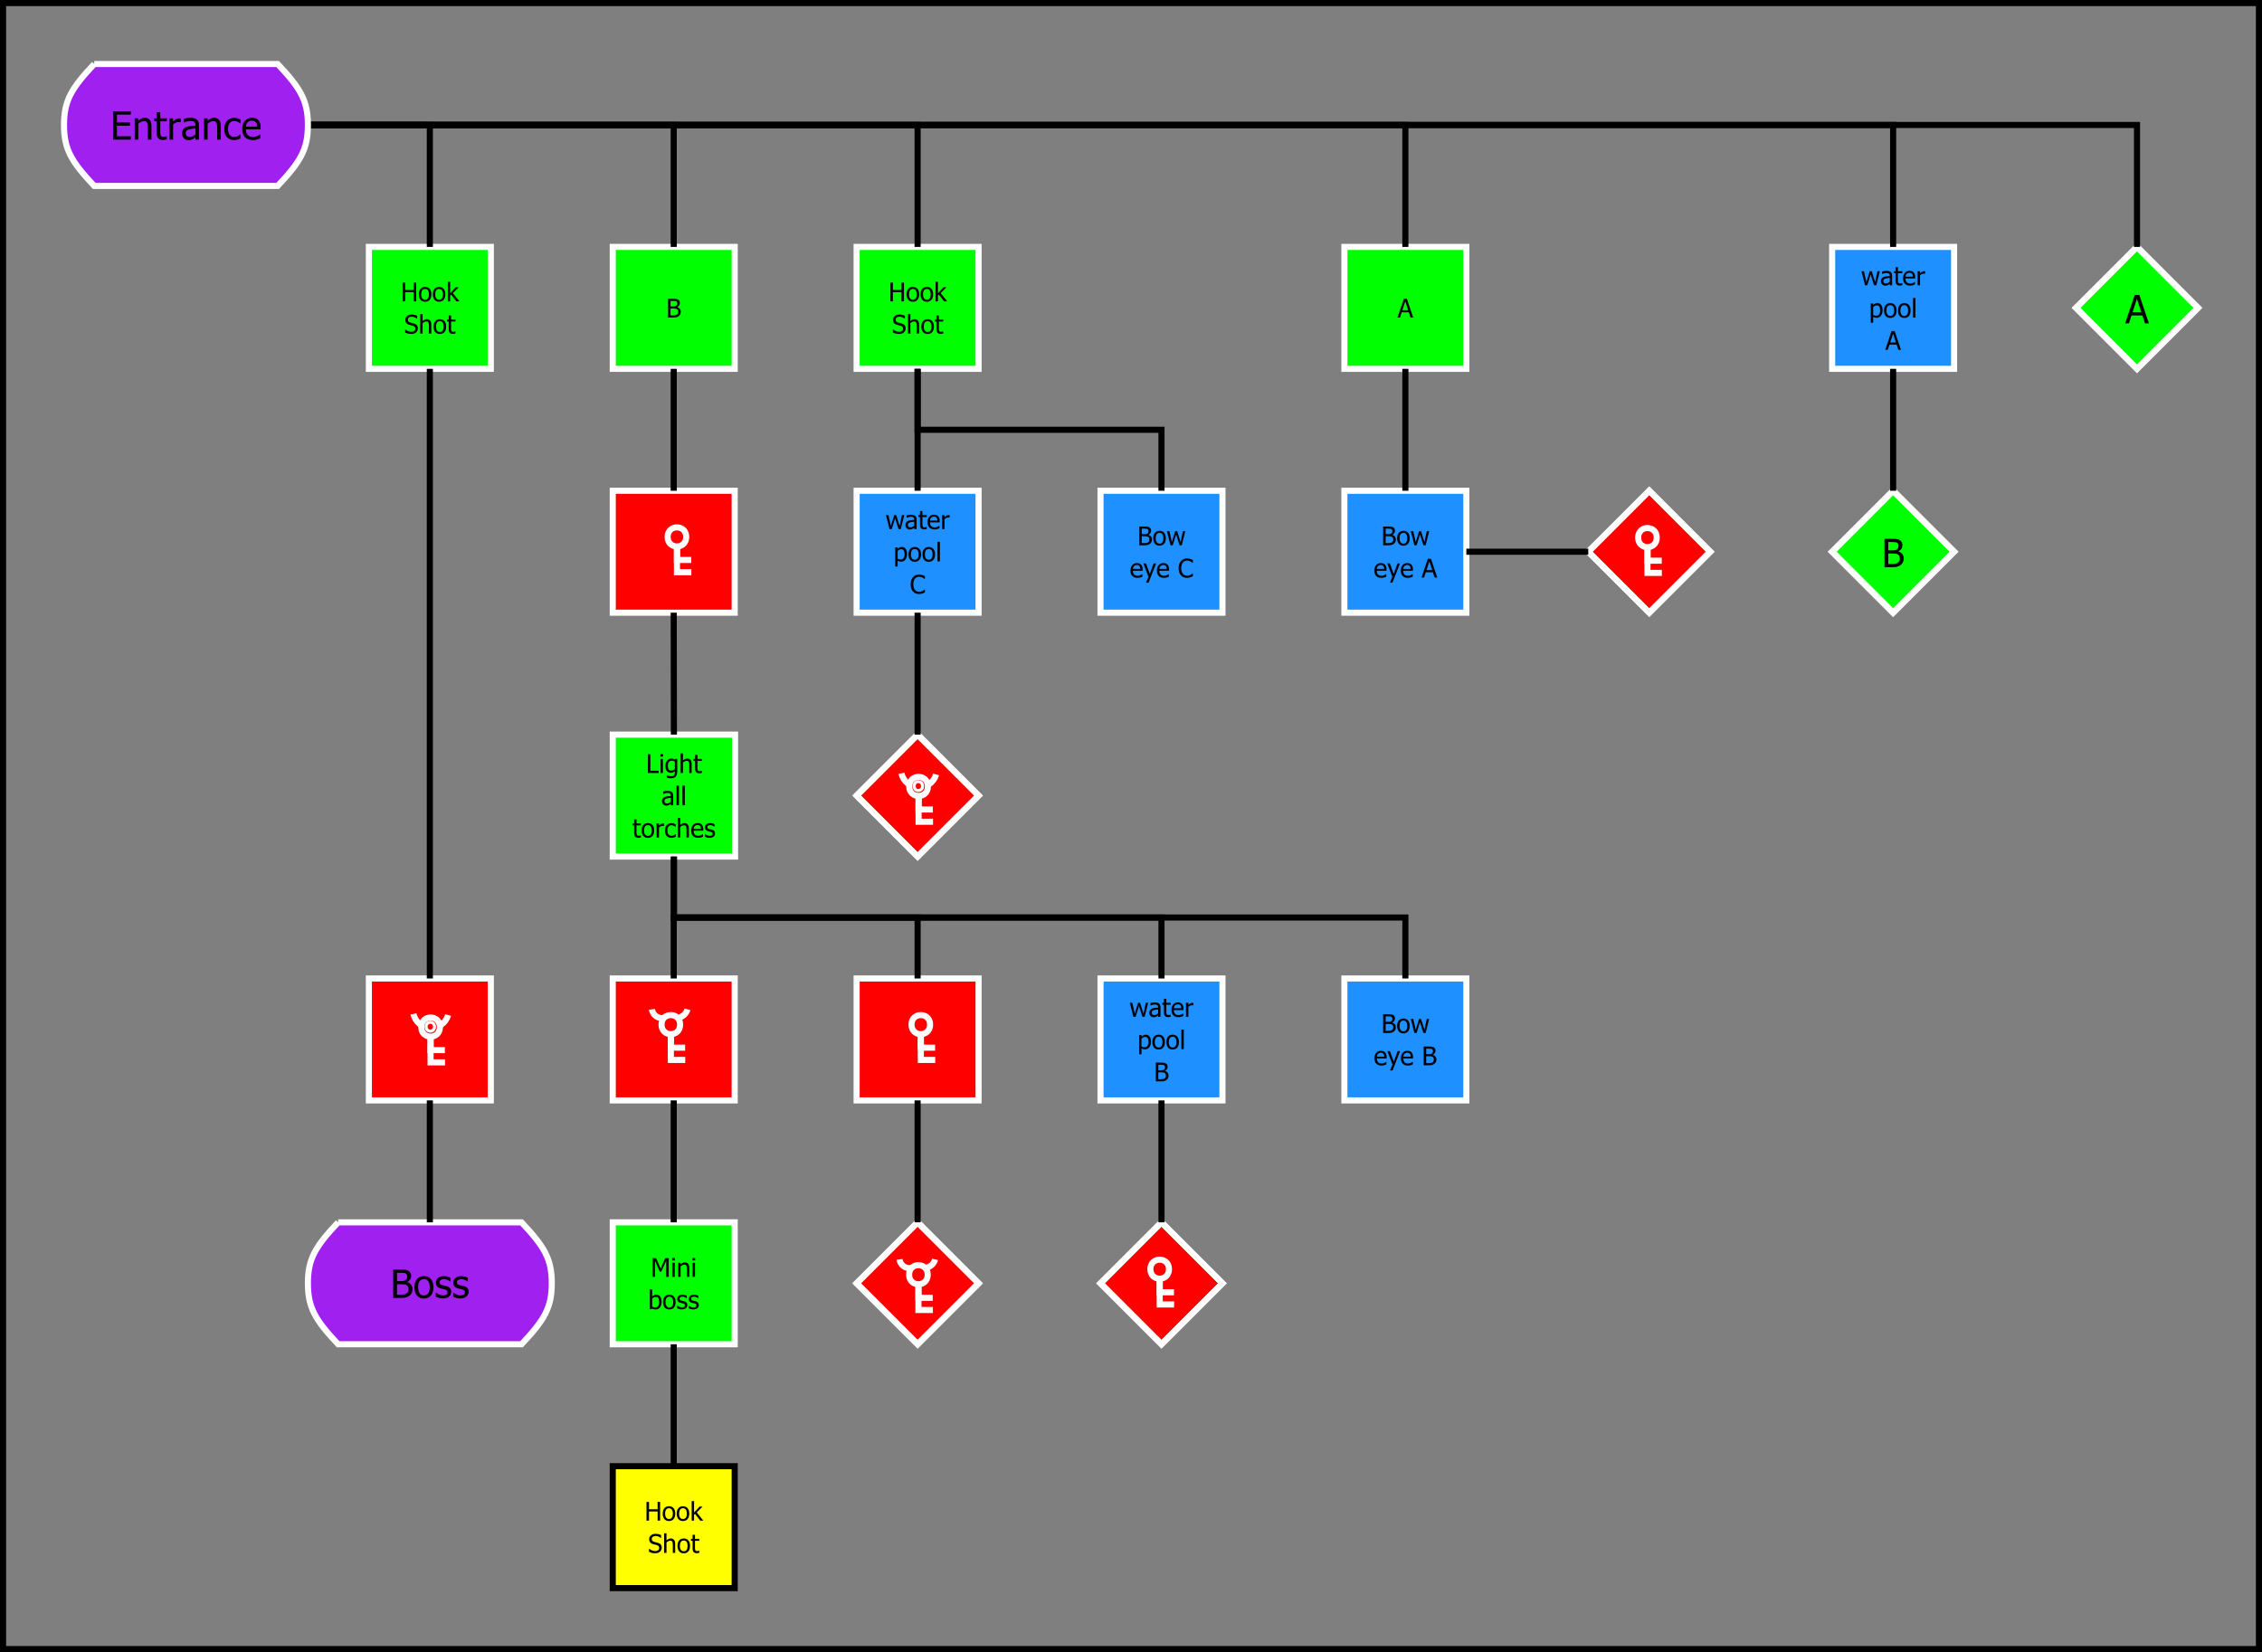 <?xml version="1.0" encoding="UTF-8"?>
<svg xmlns="http://www.w3.org/2000/svg" xmlns:xlink="http://www.w3.org/1999/xlink" width="742pt" height="542pt" viewBox="0 0 742 542" version="1.1">
<defs>
<g>
<symbol overflow="visible" id="glyph0-0">
<path style="stroke:none;" d="M 5.086 0 L 4.27 0 L 4.27 -3.012 L 1.441 -3.012 L 1.441 0 L 0.625 0 L 0.625 -6.148 L 1.441 -6.148 L 1.441 -3.738 L 4.27 -3.738 L 4.27 -6.148 L 5.086 -6.148 Z M 5.086 0 "/>
</symbol>
<symbol overflow="visible" id="glyph0-1">
<path style="stroke:none;" d="M 4.355 -2.305 C 4.352 -1.523 4.164 -0.926 3.793 -0.504 C 3.418 -0.082 2.922 0.129 2.301 0.129 C 1.656 0.129 1.152 -0.086 0.785 -0.523 C 0.418 -0.957 0.234 -1.551 0.234 -2.305 C 0.234 -3.07 0.422 -3.672 0.801 -4.102 C 1.18 -4.527 1.68 -4.738 2.301 -4.742 C 2.922 -4.738 3.418 -4.527 3.793 -4.102 C 4.164 -3.676 4.352 -3.074 4.355 -2.305 Z M 3.555 -2.305 C 3.551 -2.898 3.441 -3.344 3.227 -3.633 C 3.008 -3.922 2.699 -4.066 2.301 -4.07 C 1.891 -4.066 1.578 -3.922 1.363 -3.633 C 1.141 -3.344 1.031 -2.898 1.035 -2.305 C 1.031 -1.723 1.141 -1.285 1.363 -0.988 C 1.578 -0.688 1.891 -0.539 2.301 -0.539 C 2.695 -0.539 3.004 -0.684 3.227 -0.98 C 3.441 -1.27 3.551 -1.711 3.555 -2.305 Z M 3.555 -2.305 "/>
</symbol>
<symbol overflow="visible" id="glyph0-2">
<path style="stroke:none;" d="M 4.387 0 L 3.367 0 L 1.645 -2.227 L 1.34 -1.93 L 1.34 0 L 0.562 0 L 0.562 -6.426 L 1.34 -6.426 L 1.34 -2.664 L 3.164 -4.613 L 4.129 -4.613 L 2.234 -2.684 Z M 4.387 0 "/>
</symbol>
<symbol overflow="visible" id="glyph0-3">
<path style="stroke:none;" d="M 2.336 0.113 C 1.887 0.109 1.508 0.066 1.199 -0.023 C 0.883 -0.117 0.59 -0.23 0.316 -0.367 L 0.316 -1.391 L 0.375 -1.391 C 0.645 -1.133 0.949 -0.938 1.293 -0.801 C 1.633 -0.66 1.961 -0.59 2.281 -0.594 C 2.727 -0.59 3.07 -0.684 3.305 -0.875 C 3.535 -1.062 3.648 -1.312 3.652 -1.621 C 3.648 -1.867 3.59 -2.066 3.469 -2.223 C 3.344 -2.371 3.148 -2.484 2.891 -2.562 C 2.695 -2.617 2.523 -2.664 2.371 -2.699 C 2.211 -2.734 2.016 -2.781 1.781 -2.844 C 1.566 -2.898 1.375 -2.969 1.207 -3.055 C 1.039 -3.137 0.891 -3.25 0.766 -3.391 C 0.637 -3.523 0.539 -3.684 0.469 -3.867 C 0.398 -4.047 0.363 -4.258 0.363 -4.5 C 0.363 -5 0.555 -5.418 0.945 -5.754 C 1.328 -6.09 1.824 -6.258 2.434 -6.262 C 2.773 -6.258 3.102 -6.223 3.41 -6.156 C 3.715 -6.086 3.996 -5.988 4.262 -5.863 L 4.262 -4.887 L 4.199 -4.887 C 4 -5.062 3.75 -5.215 3.445 -5.352 C 3.141 -5.484 2.82 -5.555 2.484 -5.555 C 2.105 -5.555 1.797 -5.465 1.566 -5.285 C 1.328 -5.105 1.211 -4.871 1.215 -4.586 C 1.211 -4.324 1.281 -4.117 1.422 -3.965 C 1.559 -3.809 1.758 -3.695 2.02 -3.625 C 2.191 -3.574 2.402 -3.52 2.656 -3.465 C 2.902 -3.402 3.109 -3.352 3.277 -3.305 C 3.699 -3.172 4.012 -2.973 4.207 -2.715 C 4.402 -2.449 4.5 -2.129 4.5 -1.75 C 4.5 -1.508 4.449 -1.27 4.352 -1.039 C 4.254 -0.805 4.117 -0.609 3.945 -0.445 C 3.742 -0.266 3.52 -0.125 3.27 -0.031 C 3.02 0.066 2.707 0.109 2.336 0.113 Z M 2.336 0.113 "/>
</symbol>
<symbol overflow="visible" id="glyph0-4">
<path style="stroke:none;" d="M 4.188 0 L 3.41 0 L 3.41 -2.625 C 3.41 -2.836 3.398 -3.031 3.379 -3.219 C 3.355 -3.398 3.316 -3.547 3.262 -3.66 C 3.195 -3.773 3.105 -3.859 2.996 -3.914 C 2.879 -3.969 2.727 -3.996 2.535 -4 C 2.34 -3.996 2.141 -3.945 1.938 -3.844 C 1.73 -3.742 1.531 -3.609 1.34 -3.445 L 1.34 0 L 0.562 0 L 0.562 -6.426 L 1.34 -6.426 L 1.34 -4.102 C 1.566 -4.305 1.793 -4.461 2.023 -4.574 C 2.246 -4.684 2.484 -4.738 2.738 -4.742 C 3.188 -4.738 3.543 -4.59 3.801 -4.293 C 4.055 -3.992 4.184 -3.559 4.188 -2.992 Z M 4.188 0 "/>
</symbol>
<symbol overflow="visible" id="glyph0-5">
<path style="stroke:none;" d="M 1.957 0.09 C 1.531 0.086 1.199 -0.031 0.965 -0.27 C 0.727 -0.512 0.609 -0.891 0.609 -1.414 L 0.609 -3.969 L 0.086 -3.969 L 0.086 -4.613 L 0.609 -4.613 L 0.609 -5.938 L 1.387 -5.938 L 1.387 -4.613 L 2.816 -4.613 L 2.816 -3.969 L 1.387 -3.969 L 1.387 -1.777 C 1.383 -1.539 1.387 -1.359 1.398 -1.234 C 1.406 -1.105 1.438 -0.988 1.496 -0.879 C 1.539 -0.781 1.617 -0.707 1.723 -0.66 C 1.824 -0.609 1.965 -0.586 2.148 -0.59 C 2.27 -0.586 2.391 -0.605 2.512 -0.645 C 2.629 -0.684 2.715 -0.715 2.77 -0.738 L 2.816 -0.738 L 2.816 -0.043 C 2.668 0 2.52 0.027 2.371 0.055 C 2.219 0.074 2.082 0.086 1.957 0.09 Z M 1.957 0.09 "/>
</symbol>
<symbol overflow="visible" id="glyph0-6">
<path style="stroke:none;" d="M 6.152 -4.613 L 4.984 0 L 4.266 0 L 3.137 -3.555 L 2.02 0 L 1.305 0 L 0.125 -4.613 L 0.934 -4.613 L 1.746 -1.039 L 2.84 -4.613 L 3.48 -4.613 L 4.605 -1.039 L 5.371 -4.613 Z M 6.152 -4.613 "/>
</symbol>
<symbol overflow="visible" id="glyph0-7">
<path style="stroke:none;" d="M 3.137 -1.137 L 3.137 -2.414 C 2.949 -2.398 2.719 -2.375 2.438 -2.348 C 2.156 -2.316 1.926 -2.277 1.754 -2.227 C 1.543 -2.16 1.375 -2.062 1.242 -1.934 C 1.105 -1.801 1.035 -1.617 1.039 -1.387 C 1.035 -1.121 1.109 -0.922 1.262 -0.789 C 1.41 -0.652 1.629 -0.586 1.918 -0.586 C 2.16 -0.586 2.383 -0.637 2.582 -0.746 C 2.777 -0.848 2.961 -0.98 3.137 -1.137 Z M 3.137 -0.492 C 3.07 -0.445 2.988 -0.379 2.883 -0.293 C 2.777 -0.207 2.676 -0.141 2.578 -0.094 C 2.438 -0.023 2.301 0.031 2.176 0.07 C 2.043 0.109 1.867 0.129 1.641 0.129 C 1.449 0.129 1.266 0.09 1.098 0.02 C 0.926 -0.051 0.777 -0.148 0.648 -0.281 C 0.52 -0.406 0.418 -0.562 0.348 -0.75 C 0.27 -0.934 0.234 -1.129 0.238 -1.34 C 0.234 -1.656 0.301 -1.926 0.441 -2.152 C 0.574 -2.371 0.789 -2.551 1.082 -2.688 C 1.336 -2.805 1.641 -2.887 1.996 -2.934 C 2.348 -2.977 2.727 -3.012 3.137 -3.035 L 3.137 -3.184 C 3.133 -3.363 3.105 -3.512 3.055 -3.621 C 2.996 -3.73 2.922 -3.816 2.824 -3.883 C 2.723 -3.941 2.602 -3.984 2.461 -4.008 C 2.316 -4.027 2.168 -4.035 2.02 -4.039 C 1.836 -4.035 1.625 -4.008 1.387 -3.957 C 1.141 -3.902 0.898 -3.828 0.66 -3.727 L 0.617 -3.727 L 0.617 -4.512 C 0.754 -4.551 0.961 -4.594 1.23 -4.648 C 1.496 -4.695 1.758 -4.723 2.023 -4.723 C 2.336 -4.723 2.605 -4.695 2.824 -4.648 C 3.043 -4.594 3.238 -4.508 3.41 -4.383 C 3.578 -4.254 3.703 -4.09 3.785 -3.891 C 3.867 -3.688 3.906 -3.441 3.91 -3.156 L 3.91 0 L 3.137 0 Z M 3.137 -0.492 "/>
</symbol>
<symbol overflow="visible" id="glyph0-8">
<path style="stroke:none;" d="M 2.562 0.105 C 1.824 0.105 1.254 -0.102 0.852 -0.516 C 0.441 -0.93 0.238 -1.516 0.242 -2.281 C 0.238 -3.027 0.438 -3.625 0.832 -4.074 C 1.227 -4.516 1.742 -4.738 2.379 -4.742 C 2.664 -4.738 2.914 -4.699 3.137 -4.617 C 3.355 -4.531 3.551 -4.398 3.715 -4.227 C 3.879 -4.047 4.004 -3.832 4.094 -3.582 C 4.18 -3.324 4.223 -3.016 4.227 -2.648 L 4.227 -2.227 L 1.031 -2.227 C 1.031 -1.688 1.164 -1.277 1.434 -0.996 C 1.703 -0.711 2.078 -0.566 2.555 -0.57 C 2.727 -0.566 2.895 -0.586 3.059 -0.625 C 3.223 -0.66 3.367 -0.711 3.5 -0.777 C 3.637 -0.836 3.758 -0.898 3.855 -0.961 C 3.949 -1.02 4.027 -1.074 4.098 -1.129 L 4.141 -1.129 L 4.141 -0.281 C 4.047 -0.242 3.934 -0.195 3.801 -0.145 C 3.664 -0.09 3.543 -0.047 3.441 -0.02 C 3.285 0.023 3.148 0.051 3.027 0.074 C 2.902 0.094 2.746 0.105 2.562 0.105 Z M 3.473 -2.82 C 3.465 -3.023 3.441 -3.203 3.398 -3.359 C 3.352 -3.508 3.285 -3.637 3.207 -3.746 C 3.113 -3.855 3 -3.945 2.859 -4.008 C 2.719 -4.07 2.543 -4.102 2.332 -4.102 C 2.125 -4.102 1.949 -4.07 1.805 -4.008 C 1.66 -3.945 1.527 -3.855 1.414 -3.738 C 1.293 -3.613 1.207 -3.477 1.148 -3.332 C 1.086 -3.184 1.047 -3.012 1.031 -2.82 Z M 3.473 -2.82 "/>
</symbol>
<symbol overflow="visible" id="glyph0-9">
<path style="stroke:none;" d="M 3.008 -3.777 L 2.965 -3.777 C 2.906 -3.793 2.844 -3.805 2.781 -3.809 C 2.715 -3.812 2.637 -3.812 2.547 -3.816 C 2.336 -3.812 2.129 -3.77 1.922 -3.68 C 1.715 -3.586 1.52 -3.449 1.34 -3.273 L 1.34 0 L 0.562 0 L 0.562 -4.613 L 1.34 -4.613 L 1.34 -3.926 C 1.617 -4.176 1.863 -4.352 2.078 -4.457 C 2.285 -4.559 2.488 -4.609 2.691 -4.613 C 2.77 -4.609 2.832 -4.609 2.871 -4.605 C 2.91 -4.602 2.953 -4.594 3.008 -4.586 Z M 3.008 -3.777 "/>
</symbol>
<symbol overflow="visible" id="glyph0-10">
<path style="stroke:none;" d="M 4.43 -2.43 C 4.43 -1.66 4.246 -1.047 3.879 -0.594 C 3.512 -0.137 3.047 0.086 2.484 0.09 C 2.258 0.086 2.055 0.062 1.879 0.012 C 1.699 -0.039 1.52 -0.117 1.34 -0.23 L 1.34 1.703 L 0.562 1.703 L 0.562 -4.613 L 1.34 -4.613 L 1.34 -4.129 C 1.531 -4.301 1.746 -4.445 1.98 -4.566 C 2.215 -4.68 2.469 -4.738 2.75 -4.742 C 3.273 -4.738 3.688 -4.531 3.984 -4.113 C 4.281 -3.691 4.43 -3.129 4.43 -2.43 Z M 3.629 -2.34 C 3.625 -2.863 3.543 -3.273 3.375 -3.562 C 3.207 -3.852 2.934 -3.996 2.559 -4 C 2.336 -3.996 2.125 -3.945 1.922 -3.852 C 1.715 -3.75 1.52 -3.625 1.34 -3.477 L 1.34 -0.863 C 1.539 -0.762 1.711 -0.695 1.859 -0.66 C 2 -0.621 2.168 -0.602 2.359 -0.605 C 2.758 -0.602 3.07 -0.75 3.293 -1.047 C 3.516 -1.34 3.625 -1.77 3.629 -2.34 Z M 3.629 -2.34 "/>
</symbol>
<symbol overflow="visible" id="glyph0-11">
<path style="stroke:none;" d="M 1.355 0 L 0.578 0 L 0.578 -6.426 L 1.355 -6.426 Z M 1.355 0 "/>
</symbol>
<symbol overflow="visible" id="glyph0-12">
<path style="stroke:none;" d="M -0.043 0 L 2.031 -6.148 L 3.039 -6.148 L 5.113 0 L 4.25 0 L 3.691 -1.719 L 1.344 -1.719 L 0.785 0 Z M 3.465 -2.414 L 2.516 -5.316 L 1.57 -2.414 Z M 3.465 -2.414 "/>
</symbol>
<symbol overflow="visible" id="glyph0-13">
<path style="stroke:none;" d="M 4.793 -1.887 C 4.793 -1.582 4.734 -1.312 4.621 -1.078 C 4.504 -0.844 4.348 -0.648 4.152 -0.5 C 3.922 -0.312 3.676 -0.184 3.41 -0.113 C 3.145 -0.035 2.801 0 2.387 0 L 0.625 0 L 0.625 -6.148 L 2.254 -6.148 C 2.688 -6.145 3.016 -6.133 3.238 -6.105 C 3.453 -6.074 3.664 -6.004 3.871 -5.902 C 4.086 -5.777 4.246 -5.621 4.352 -5.434 C 4.449 -5.238 4.5 -5.016 4.504 -4.762 C 4.5 -4.469 4.422 -4.211 4.273 -3.984 C 4.117 -3.754 3.906 -3.574 3.641 -3.449 L 3.641 -3.414 C 4.004 -3.312 4.289 -3.133 4.492 -2.871 C 4.691 -2.605 4.793 -2.277 4.793 -1.887 Z M 3.656 -4.645 C 3.656 -4.789 3.629 -4.918 3.582 -5.031 C 3.527 -5.137 3.449 -5.223 3.34 -5.289 C 3.207 -5.363 3.059 -5.41 2.898 -5.426 C 2.734 -5.441 2.512 -5.449 2.227 -5.449 L 1.441 -5.449 L 1.441 -3.652 L 2.371 -3.652 C 2.625 -3.648 2.812 -3.664 2.934 -3.691 C 3.055 -3.715 3.18 -3.766 3.312 -3.852 C 3.43 -3.93 3.52 -4.035 3.574 -4.164 C 3.629 -4.293 3.656 -4.453 3.656 -4.645 Z M 3.945 -1.855 C 3.941 -2.082 3.91 -2.273 3.844 -2.426 C 3.777 -2.574 3.645 -2.699 3.445 -2.809 C 3.312 -2.871 3.168 -2.914 3.02 -2.938 C 2.863 -2.953 2.648 -2.965 2.371 -2.969 L 1.441 -2.969 L 1.441 -0.699 L 2.105 -0.699 C 2.461 -0.695 2.746 -0.711 2.953 -0.746 C 3.156 -0.777 3.336 -0.848 3.496 -0.957 C 3.648 -1.059 3.762 -1.18 3.836 -1.32 C 3.906 -1.453 3.941 -1.633 3.945 -1.855 Z M 3.945 -1.855 "/>
</symbol>
<symbol overflow="visible" id="glyph0-14">
<path style="stroke:none;" d="M 4.188 -4.613 L 1.707 1.703 L 0.875 1.703 L 1.703 -0.223 L 0.023 -4.613 L 0.863 -4.613 L 2.121 -1.199 L 3.379 -4.613 Z M 4.188 -4.613 "/>
</symbol>
<symbol overflow="visible" id="glyph0-15">
<path style="stroke:none;" d=""/>
</symbol>
<symbol overflow="visible" id="glyph0-16">
<path style="stroke:none;" d="M 4.188 0 L 0.625 0 L 0.625 -6.148 L 1.441 -6.148 L 1.441 -0.727 L 4.188 -0.727 Z M 4.188 0 "/>
</symbol>
<symbol overflow="visible" id="glyph0-17">
<path style="stroke:none;" d="M 1.355 0 L 0.578 0 L 0.578 -4.613 L 1.355 -4.613 Z M 1.406 -5.383 L 0.523 -5.383 L 0.523 -6.191 L 1.406 -6.191 Z M 1.406 -5.383 "/>
</symbol>
<symbol overflow="visible" id="glyph0-18">
<path style="stroke:none;" d="M 3.336 -1.25 L 3.336 -3.781 C 3.141 -3.871 2.965 -3.938 2.801 -3.98 C 2.637 -4.02 2.473 -4.043 2.312 -4.043 C 1.918 -4.043 1.609 -3.898 1.383 -3.609 C 1.156 -3.32 1.043 -2.906 1.043 -2.367 C 1.043 -1.852 1.129 -1.461 1.301 -1.195 C 1.473 -0.93 1.75 -0.797 2.141 -0.797 C 2.336 -0.797 2.543 -0.836 2.762 -0.914 C 2.973 -0.992 3.164 -1.102 3.336 -1.25 Z M 0.727 0.738 C 0.777 0.762 0.852 0.789 0.957 0.828 C 1.055 0.859 1.172 0.895 1.305 0.934 C 1.445 0.965 1.578 0.996 1.699 1.02 C 1.82 1.043 1.953 1.055 2.098 1.055 C 2.336 1.055 2.539 1.02 2.707 0.957 C 2.871 0.891 3 0.805 3.098 0.695 C 3.184 0.578 3.246 0.445 3.281 0.301 C 3.316 0.148 3.332 -0.016 3.336 -0.207 L 3.336 -0.609 C 3.125 -0.43 2.922 -0.293 2.719 -0.207 C 2.516 -0.117 2.262 -0.074 1.965 -0.078 C 1.434 -0.074 1.016 -0.27 0.707 -0.664 C 0.395 -1.051 0.238 -1.613 0.242 -2.352 C 0.238 -2.727 0.293 -3.066 0.402 -3.367 C 0.508 -3.66 0.652 -3.91 0.84 -4.121 C 1.008 -4.316 1.215 -4.469 1.453 -4.578 C 1.688 -4.684 1.93 -4.738 2.188 -4.742 C 2.422 -4.738 2.629 -4.711 2.809 -4.656 C 2.98 -4.598 3.156 -4.516 3.336 -4.414 L 3.383 -4.613 L 4.113 -4.613 L 4.113 -0.523 C 4.113 0.258 3.941 0.828 3.602 1.195 C 3.258 1.562 2.734 1.746 2.035 1.746 C 1.805 1.746 1.574 1.727 1.344 1.691 C 1.105 1.656 0.887 1.609 0.684 1.547 L 0.684 0.738 Z M 0.727 0.738 "/>
</symbol>
<symbol overflow="visible" id="glyph0-19">
<path style="stroke:none;" d="M 2.395 0.102 C 2.078 0.098 1.789 0.055 1.523 -0.043 C 1.258 -0.137 1.031 -0.285 0.844 -0.488 C 0.652 -0.684 0.504 -0.934 0.398 -1.234 C 0.293 -1.535 0.238 -1.891 0.242 -2.301 C 0.238 -2.703 0.293 -3.051 0.406 -3.348 C 0.512 -3.637 0.66 -3.887 0.844 -4.094 C 1.023 -4.293 1.246 -4.445 1.52 -4.555 C 1.789 -4.66 2.082 -4.715 2.395 -4.719 C 2.645 -4.715 2.887 -4.68 3.125 -4.609 C 3.359 -4.535 3.57 -4.453 3.758 -4.363 L 3.758 -3.492 L 3.711 -3.492 C 3.652 -3.539 3.582 -3.59 3.5 -3.652 C 3.41 -3.711 3.305 -3.773 3.184 -3.84 C 3.074 -3.891 2.949 -3.941 2.805 -3.984 C 2.656 -4.023 2.516 -4.043 2.383 -4.047 C 1.98 -4.043 1.656 -3.891 1.414 -3.59 C 1.168 -3.281 1.047 -2.852 1.051 -2.301 C 1.047 -1.754 1.164 -1.328 1.402 -1.027 C 1.633 -0.719 1.961 -0.566 2.383 -0.57 C 2.633 -0.566 2.875 -0.621 3.105 -0.727 C 3.332 -0.828 3.531 -0.961 3.711 -1.133 L 3.758 -1.133 L 3.758 -0.262 C 3.676 -0.223 3.582 -0.18 3.469 -0.129 C 3.352 -0.078 3.246 -0.039 3.156 -0.016 C 3.02 0.023 2.902 0.051 2.801 0.07 C 2.695 0.09 2.559 0.098 2.395 0.102 Z M 2.395 0.102 "/>
</symbol>
<symbol overflow="visible" id="glyph0-20">
<path style="stroke:none;" d="M 1.809 0.113 C 1.5 0.109 1.211 0.07 0.941 -0.012 C 0.672 -0.094 0.449 -0.18 0.277 -0.277 L 0.277 -1.148 L 0.316 -1.148 C 0.383 -1.094 0.461 -1.035 0.551 -0.973 C 0.637 -0.91 0.754 -0.844 0.91 -0.777 C 1.035 -0.711 1.18 -0.656 1.344 -0.613 C 1.5 -0.566 1.664 -0.543 1.836 -0.547 C 1.957 -0.543 2.09 -0.559 2.234 -0.59 C 2.371 -0.617 2.477 -0.652 2.547 -0.699 C 2.641 -0.758 2.711 -0.824 2.754 -0.898 C 2.797 -0.969 2.816 -1.078 2.82 -1.223 C 2.816 -1.406 2.766 -1.547 2.668 -1.641 C 2.566 -1.734 2.391 -1.812 2.137 -1.875 C 2.031 -1.898 1.902 -1.926 1.746 -1.961 C 1.586 -1.992 1.438 -2.027 1.305 -2.07 C 0.949 -2.168 0.691 -2.328 0.535 -2.543 C 0.371 -2.754 0.293 -3.012 0.297 -3.316 C 0.293 -3.73 0.449 -4.066 0.766 -4.332 C 1.078 -4.59 1.496 -4.723 2.02 -4.723 C 2.273 -4.723 2.531 -4.691 2.789 -4.629 C 3.047 -4.566 3.266 -4.484 3.445 -4.391 L 3.445 -3.559 L 3.402 -3.559 C 3.203 -3.715 2.98 -3.84 2.738 -3.93 C 2.492 -4.02 2.25 -4.066 2.004 -4.066 C 1.746 -4.066 1.527 -4.012 1.352 -3.906 C 1.176 -3.797 1.09 -3.633 1.09 -3.418 C 1.09 -3.223 1.141 -3.078 1.246 -2.984 C 1.348 -2.887 1.516 -2.812 1.75 -2.754 C 1.863 -2.723 1.992 -2.691 2.137 -2.664 C 2.277 -2.633 2.426 -2.598 2.586 -2.562 C 2.922 -2.477 3.18 -2.336 3.355 -2.137 C 3.523 -1.938 3.609 -1.668 3.613 -1.328 C 3.609 -1.129 3.57 -0.941 3.496 -0.766 C 3.414 -0.586 3.301 -0.434 3.152 -0.309 C 2.984 -0.168 2.797 -0.066 2.59 0.004 C 2.383 0.074 2.121 0.109 1.809 0.113 Z M 1.809 0.113 "/>
</symbol>
<symbol overflow="visible" id="glyph0-21">
<path style="stroke:none;" d="M 5.895 0 L 5.074 0 L 5.074 -5.297 L 3.473 -1.691 L 2.977 -1.691 L 1.387 -5.297 L 1.387 0 L 0.625 0 L 0.625 -6.148 L 1.738 -6.148 L 3.273 -2.727 L 4.758 -6.148 L 5.895 -6.148 Z M 5.895 0 "/>
</symbol>
<symbol overflow="visible" id="glyph0-22">
<path style="stroke:none;" d="M 4.188 0 L 3.41 0 L 3.41 -2.625 C 3.41 -2.836 3.398 -3.031 3.379 -3.219 C 3.355 -3.398 3.316 -3.547 3.262 -3.66 C 3.195 -3.773 3.105 -3.859 2.996 -3.914 C 2.879 -3.969 2.727 -3.996 2.535 -4 C 2.34 -3.996 2.141 -3.945 1.938 -3.844 C 1.73 -3.742 1.531 -3.609 1.34 -3.445 L 1.34 0 L 0.562 0 L 0.562 -4.613 L 1.34 -4.613 L 1.34 -4.102 C 1.566 -4.305 1.793 -4.461 2.023 -4.574 C 2.246 -4.684 2.484 -4.738 2.738 -4.742 C 3.188 -4.738 3.543 -4.59 3.801 -4.293 C 4.055 -3.992 4.184 -3.559 4.188 -2.992 Z M 4.188 0 "/>
</symbol>
<symbol overflow="visible" id="glyph0-23">
<path style="stroke:none;" d="M 3.629 -2.32 C 3.625 -2.871 3.543 -3.289 3.375 -3.574 C 3.207 -3.855 2.938 -3.996 2.57 -4 C 2.355 -3.996 2.141 -3.945 1.926 -3.852 C 1.707 -3.75 1.512 -3.625 1.34 -3.477 L 1.34 -0.836 C 1.531 -0.738 1.703 -0.668 1.859 -0.629 C 2.008 -0.586 2.176 -0.566 2.359 -0.57 C 2.754 -0.566 3.062 -0.707 3.289 -0.992 C 3.512 -1.27 3.625 -1.715 3.629 -2.32 Z M 4.43 -2.383 C 4.43 -1.625 4.246 -1.016 3.879 -0.559 C 3.512 -0.098 3.055 0.129 2.508 0.129 C 2.254 0.129 2.039 0.098 1.863 0.035 C 1.684 -0.027 1.508 -0.109 1.34 -0.215 L 1.289 0 L 0.562 0 L 0.562 -6.426 L 1.34 -6.426 L 1.34 -4.129 C 1.531 -4.305 1.742 -4.449 1.973 -4.566 C 2.199 -4.68 2.457 -4.738 2.75 -4.742 C 3.266 -4.738 3.676 -4.531 3.98 -4.113 C 4.277 -3.695 4.43 -3.117 4.43 -2.383 Z M 4.43 -2.383 "/>
</symbol>
<symbol overflow="visible" id="glyph0-24">
<path style="stroke:none;" d="M 3.027 0.113 C 2.625 0.109 2.254 0.047 1.918 -0.09 C 1.578 -0.223 1.289 -0.426 1.043 -0.695 C 0.797 -0.957 0.605 -1.289 0.473 -1.691 C 0.336 -2.09 0.27 -2.547 0.273 -3.066 C 0.27 -3.578 0.336 -4.027 0.469 -4.414 C 0.598 -4.793 0.785 -5.129 1.039 -5.414 C 1.281 -5.688 1.574 -5.895 1.91 -6.043 C 2.246 -6.184 2.621 -6.258 3.039 -6.262 C 3.242 -6.258 3.434 -6.242 3.617 -6.215 C 3.797 -6.18 3.965 -6.141 4.121 -6.098 C 4.25 -6.055 4.387 -6.004 4.527 -5.945 C 4.664 -5.879 4.801 -5.809 4.938 -5.738 L 4.938 -4.754 L 4.871 -4.754 C 4.797 -4.816 4.707 -4.898 4.594 -4.992 C 4.48 -5.086 4.344 -5.176 4.184 -5.27 C 4.027 -5.352 3.855 -5.422 3.672 -5.48 C 3.484 -5.531 3.27 -5.559 3.031 -5.562 C 2.766 -5.559 2.52 -5.504 2.289 -5.398 C 2.051 -5.289 1.844 -5.133 1.672 -4.926 C 1.496 -4.715 1.363 -4.453 1.27 -4.137 C 1.172 -3.82 1.125 -3.461 1.125 -3.066 C 1.125 -2.645 1.176 -2.285 1.277 -1.98 C 1.379 -1.676 1.516 -1.418 1.691 -1.211 C 1.859 -1.004 2.062 -0.852 2.297 -0.75 C 2.527 -0.645 2.77 -0.59 3.031 -0.594 C 3.266 -0.59 3.484 -0.621 3.688 -0.68 C 3.883 -0.738 4.062 -0.809 4.223 -0.898 C 4.375 -0.98 4.508 -1.07 4.617 -1.16 C 4.727 -1.25 4.812 -1.324 4.875 -1.391 L 4.938 -1.391 L 4.938 -0.418 C 4.801 -0.348 4.676 -0.289 4.559 -0.234 C 4.438 -0.176 4.289 -0.117 4.121 -0.066 C 3.938 -0.008 3.773 0.031 3.621 0.066 C 3.469 0.094 3.27 0.109 3.027 0.113 Z M 3.027 0.113 "/>
</symbol>
<symbol overflow="visible" id="glyph1-0">
<path style="stroke:none;" d="M 7.254 -2.855 C 7.254 -2.387 7.164 -1.98 6.988 -1.629 C 6.812 -1.273 6.578 -0.98 6.285 -0.754 C 5.93 -0.477 5.555 -0.281 5.156 -0.172 C 4.758 -0.055 4.242 0 3.609 0 L 0.941 0 L 0.941 -9.301 L 3.41 -9.301 C 4.07 -9.297 4.566 -9.277 4.898 -9.234 C 5.23 -9.191 5.547 -9.086 5.852 -8.926 C 6.184 -8.742 6.426 -8.508 6.582 -8.223 C 6.734 -7.93 6.812 -7.59 6.816 -7.203 C 6.812 -6.762 6.699 -6.371 6.469 -6.027 C 6.234 -5.68 5.914 -5.41 5.508 -5.215 L 5.508 -5.164 C 6.062 -5.012 6.492 -4.738 6.797 -4.344 C 7.102 -3.941 7.254 -3.445 7.254 -2.855 Z M 5.527 -7.027 C 5.523 -7.246 5.488 -7.441 5.414 -7.609 C 5.34 -7.773 5.219 -7.902 5.055 -8 C 4.852 -8.109 4.629 -8.18 4.383 -8.207 C 4.137 -8.23 3.797 -8.242 3.367 -8.246 L 2.18 -8.246 L 2.18 -5.523 L 3.586 -5.523 C 3.973 -5.52 4.258 -5.539 4.441 -5.582 C 4.621 -5.617 4.809 -5.699 5.008 -5.828 C 5.191 -5.945 5.324 -6.102 5.406 -6.301 C 5.484 -6.496 5.523 -6.738 5.527 -7.027 Z M 5.965 -2.805 C 5.965 -3.152 5.914 -3.441 5.812 -3.668 C 5.711 -3.895 5.508 -4.086 5.211 -4.246 C 5.012 -4.348 4.801 -4.414 4.57 -4.445 C 4.336 -4.473 4.008 -4.488 3.586 -4.492 L 2.18 -4.492 L 2.18 -1.055 L 3.188 -1.055 C 3.727 -1.055 4.152 -1.078 4.465 -1.129 C 4.777 -1.18 5.051 -1.285 5.289 -1.449 C 5.52 -1.605 5.691 -1.789 5.801 -2 C 5.91 -2.203 5.965 -2.473 5.965 -2.805 Z M 5.965 -2.805 "/>
</symbol>
<symbol overflow="visible" id="glyph1-1">
<path style="stroke:none;" d="M 6.59 -3.484 C 6.586 -2.309 6.301 -1.402 5.738 -0.762 C 5.168 -0.125 4.418 0.191 3.48 0.195 C 2.508 0.191 1.742 -0.133 1.188 -0.793 C 0.629 -1.449 0.352 -2.348 0.355 -3.484 C 0.352 -4.648 0.637 -5.555 1.215 -6.203 C 1.785 -6.848 2.543 -7.172 3.48 -7.172 C 4.418 -7.172 5.168 -6.848 5.738 -6.207 C 6.301 -5.559 6.586 -4.652 6.59 -3.484 Z M 5.379 -3.484 C 5.379 -4.387 5.211 -5.059 4.883 -5.5 C 4.551 -5.938 4.086 -6.156 3.48 -6.16 C 2.867 -6.156 2.395 -5.938 2.062 -5.5 C 1.73 -5.059 1.562 -4.387 1.566 -3.484 C 1.562 -2.605 1.73 -1.941 2.062 -1.492 C 2.395 -1.039 2.867 -0.812 3.48 -0.816 C 4.082 -0.812 4.547 -1.035 4.883 -1.48 C 5.211 -1.922 5.379 -2.59 5.379 -3.484 Z M 5.379 -3.484 "/>
</symbol>
<symbol overflow="visible" id="glyph1-2">
<path style="stroke:none;" d="M 2.734 0.168 C 2.266 0.164 1.828 0.105 1.426 -0.02 C 1.016 -0.141 0.68 -0.273 0.418 -0.418 L 0.418 -1.738 L 0.48 -1.738 C 0.582 -1.656 0.699 -1.566 0.832 -1.473 C 0.965 -1.375 1.145 -1.277 1.375 -1.176 C 1.574 -1.078 1.793 -0.996 2.031 -0.93 C 2.27 -0.855 2.52 -0.82 2.781 -0.824 C 2.965 -0.82 3.164 -0.844 3.379 -0.891 C 3.59 -0.934 3.75 -0.988 3.855 -1.055 C 4 -1.148 4.102 -1.25 4.168 -1.359 C 4.23 -1.469 4.266 -1.629 4.266 -1.848 C 4.266 -2.121 4.188 -2.332 4.035 -2.477 C 3.883 -2.617 3.613 -2.738 3.23 -2.836 C 3.074 -2.871 2.879 -2.914 2.641 -2.965 C 2.398 -3.016 2.176 -3.07 1.973 -3.129 C 1.438 -3.281 1.051 -3.52 0.812 -3.844 C 0.566 -4.164 0.445 -4.555 0.449 -5.016 C 0.445 -5.645 0.684 -6.156 1.16 -6.551 C 1.637 -6.945 2.266 -7.141 3.055 -7.145 C 3.438 -7.141 3.828 -7.094 4.223 -7 C 4.609 -6.902 4.938 -6.781 5.211 -6.641 L 5.211 -5.383 L 5.148 -5.383 C 4.848 -5.621 4.512 -5.809 4.145 -5.945 C 3.77 -6.082 3.398 -6.152 3.031 -6.152 C 2.641 -6.152 2.312 -6.07 2.047 -5.906 C 1.777 -5.742 1.645 -5.496 1.648 -5.172 C 1.645 -4.879 1.727 -4.66 1.887 -4.52 C 2.043 -4.371 2.297 -4.254 2.648 -4.168 C 2.82 -4.117 3.012 -4.074 3.23 -4.031 C 3.441 -3.984 3.668 -3.934 3.91 -3.879 C 4.422 -3.746 4.812 -3.531 5.074 -3.234 C 5.332 -2.934 5.461 -2.523 5.465 -2.012 C 5.461 -1.707 5.402 -1.422 5.285 -1.156 C 5.168 -0.883 4.992 -0.656 4.766 -0.469 C 4.512 -0.258 4.23 -0.102 3.918 0.004 C 3.602 0.109 3.207 0.164 2.734 0.168 Z M 2.734 0.168 "/>
</symbol>
<symbol overflow="visible" id="glyph1-3">
<path style="stroke:none;" d="M -0.062 0 L 3.074 -9.301 L 4.598 -9.301 L 7.734 0 L 6.426 0 L 5.586 -2.598 L 2.031 -2.598 L 1.188 0 Z M 5.242 -3.652 L 3.805 -8.039 L 2.375 -3.652 Z M 5.242 -3.652 "/>
</symbol>
<symbol overflow="visible" id="glyph1-4">
<path style="stroke:none;" d="M 0.941 0 L 0.941 -9.301 L 6.758 -9.301 L 6.758 -8.203 L 2.18 -8.203 L 2.18 -5.652 L 6.445 -5.652 L 6.445 -4.555 L 2.18 -4.555 L 2.18 -1.098 L 6.758 -1.098 L 6.758 0 Z M 0.941 0 "/>
</symbol>
<symbol overflow="visible" id="glyph1-5">
<path style="stroke:none;" d="M 6.336 0 L 5.16 0 L 5.16 -3.973 C 5.156 -4.293 5.141 -4.59 5.113 -4.867 C 5.078 -5.145 5.02 -5.367 4.934 -5.535 C 4.84 -5.707 4.707 -5.836 4.535 -5.926 C 4.363 -6.008 4.129 -6.051 3.836 -6.055 C 3.543 -6.051 3.242 -5.973 2.934 -5.82 C 2.621 -5.66 2.316 -5.457 2.023 -5.211 L 2.023 0 L 0.848 0 L 0.848 -6.977 L 2.023 -6.977 L 2.023 -6.203 C 2.367 -6.512 2.715 -6.75 3.059 -6.922 C 3.402 -7.086 3.762 -7.172 4.141 -7.172 C 4.824 -7.172 5.363 -6.945 5.754 -6.492 C 6.141 -6.039 6.332 -5.383 6.336 -4.527 Z M 6.336 0 "/>
</symbol>
<symbol overflow="visible" id="glyph1-6">
<path style="stroke:none;" d="M 2.961 0.137 C 2.316 0.133 1.816 -0.047 1.461 -0.41 C 1.102 -0.773 0.926 -1.348 0.926 -2.137 L 0.926 -6.004 L 0.133 -6.004 L 0.133 -6.977 L 0.926 -6.977 L 0.926 -8.984 L 2.098 -8.984 L 2.098 -6.977 L 4.262 -6.977 L 4.262 -6.004 L 2.098 -6.004 L 2.098 -2.688 C 2.098 -2.332 2.102 -2.059 2.117 -1.867 C 2.125 -1.676 2.176 -1.496 2.262 -1.332 C 2.332 -1.184 2.445 -1.074 2.605 -1.004 C 2.762 -0.926 2.977 -0.891 3.25 -0.895 C 3.438 -0.891 3.621 -0.918 3.805 -0.977 C 3.98 -1.031 4.109 -1.078 4.191 -1.117 L 4.262 -1.117 L 4.262 -0.062 C 4.035 0 3.812 0.047 3.59 0.082 C 3.359 0.117 3.148 0.133 2.961 0.137 Z M 2.961 0.137 "/>
</symbol>
<symbol overflow="visible" id="glyph1-7">
<path style="stroke:none;" d="M 4.547 -5.715 L 4.484 -5.715 C 4.395 -5.738 4.305 -5.754 4.207 -5.762 C 4.105 -5.766 3.988 -5.77 3.855 -5.773 C 3.535 -5.77 3.219 -5.703 2.91 -5.566 C 2.594 -5.426 2.297 -5.219 2.023 -4.953 L 2.023 0 L 0.848 0 L 0.848 -6.977 L 2.023 -6.977 L 2.023 -5.941 C 2.449 -6.316 2.824 -6.582 3.145 -6.742 C 3.461 -6.895 3.77 -6.973 4.074 -6.977 C 4.191 -6.973 4.281 -6.969 4.344 -6.965 C 4.398 -6.957 4.469 -6.949 4.547 -6.941 Z M 4.547 -5.715 "/>
</symbol>
<symbol overflow="visible" id="glyph1-8">
<path style="stroke:none;" d="M 4.746 -1.719 L 4.746 -3.652 C 4.465 -3.625 4.109 -3.594 3.688 -3.551 C 3.258 -3.504 2.914 -3.441 2.656 -3.367 C 2.34 -3.27 2.082 -3.121 1.879 -2.926 C 1.672 -2.723 1.57 -2.449 1.574 -2.098 C 1.57 -1.699 1.684 -1.395 1.91 -1.191 C 2.137 -0.984 2.465 -0.883 2.898 -0.887 C 3.266 -0.883 3.602 -0.965 3.902 -1.125 C 4.203 -1.285 4.484 -1.48 4.746 -1.719 Z M 4.746 -0.742 C 4.652 -0.668 4.523 -0.57 4.363 -0.445 C 4.199 -0.32 4.043 -0.219 3.898 -0.145 C 3.688 -0.035 3.488 0.047 3.293 0.105 C 3.098 0.164 2.824 0.191 2.48 0.195 C 2.191 0.191 1.918 0.137 1.66 0.031 C 1.398 -0.078 1.172 -0.227 0.98 -0.426 C 0.789 -0.613 0.641 -0.848 0.531 -1.133 C 0.418 -1.41 0.363 -1.707 0.363 -2.023 C 0.363 -2.504 0.465 -2.918 0.668 -3.258 C 0.871 -3.594 1.191 -3.863 1.637 -4.066 C 2.023 -4.246 2.488 -4.367 3.023 -4.438 C 3.555 -4.504 4.129 -4.555 4.746 -4.59 L 4.746 -4.816 C 4.746 -5.09 4.703 -5.309 4.621 -5.48 C 4.535 -5.645 4.418 -5.777 4.273 -5.871 C 4.117 -5.965 3.934 -6.027 3.723 -6.062 C 3.504 -6.09 3.281 -6.105 3.055 -6.109 C 2.781 -6.105 2.465 -6.066 2.098 -5.988 C 1.73 -5.906 1.363 -5.785 1 -5.633 L 0.93 -5.633 L 0.93 -6.828 C 1.145 -6.887 1.453 -6.957 1.859 -7.031 C 2.262 -7.105 2.664 -7.141 3.062 -7.145 C 3.535 -7.141 3.938 -7.105 4.27 -7.031 C 4.598 -6.957 4.895 -6.82 5.16 -6.629 C 5.41 -6.434 5.598 -6.188 5.727 -5.883 C 5.848 -5.578 5.91 -5.207 5.914 -4.773 L 5.914 0 L 4.746 0 Z M 4.746 -0.742 "/>
</symbol>
<symbol overflow="visible" id="glyph1-9">
<path style="stroke:none;" d="M 3.621 0.156 C 3.145 0.152 2.703 0.082 2.305 -0.066 C 1.902 -0.211 1.559 -0.438 1.273 -0.738 C 0.984 -1.035 0.762 -1.41 0.605 -1.871 C 0.441 -2.324 0.363 -2.863 0.367 -3.48 C 0.363 -4.09 0.445 -4.617 0.613 -5.066 C 0.777 -5.508 0.996 -5.883 1.273 -6.191 C 1.547 -6.492 1.891 -6.727 2.301 -6.891 C 2.711 -7.055 3.152 -7.137 3.621 -7.141 C 4.004 -7.137 4.371 -7.082 4.73 -6.977 C 5.082 -6.867 5.402 -6.742 5.684 -6.602 L 5.684 -5.285 L 5.617 -5.285 C 5.531 -5.355 5.422 -5.434 5.293 -5.527 C 5.16 -5.613 5.004 -5.707 4.816 -5.809 C 4.652 -5.887 4.461 -5.961 4.242 -6.027 C 4.02 -6.086 3.805 -6.117 3.605 -6.121 C 2.992 -6.117 2.504 -5.887 2.137 -5.43 C 1.766 -4.969 1.582 -4.32 1.586 -3.48 C 1.582 -2.652 1.762 -2.008 2.121 -1.551 C 2.477 -1.09 2.969 -0.859 3.605 -0.863 C 3.984 -0.859 4.348 -0.938 4.695 -1.098 C 5.039 -1.254 5.348 -1.461 5.617 -1.711 L 5.684 -1.711 L 5.684 -0.395 C 5.566 -0.336 5.418 -0.27 5.246 -0.195 C 5.066 -0.117 4.91 -0.062 4.773 -0.023 C 4.57 0.031 4.391 0.074 4.234 0.109 C 4.074 0.137 3.871 0.152 3.621 0.156 Z M 3.621 0.156 "/>
</symbol>
<symbol overflow="visible" id="glyph1-10">
<path style="stroke:none;" d="M 3.879 0.164 C 2.766 0.164 1.902 -0.148 1.289 -0.777 C 0.672 -1.402 0.363 -2.293 0.367 -3.449 C 0.363 -4.582 0.66 -5.484 1.262 -6.16 C 1.855 -6.832 2.637 -7.172 3.598 -7.172 C 4.027 -7.172 4.41 -7.109 4.746 -6.984 C 5.078 -6.859 5.367 -6.664 5.621 -6.398 C 5.867 -6.129 6.059 -5.801 6.195 -5.418 C 6.328 -5.031 6.398 -4.559 6.398 -4.004 L 6.398 -3.367 L 1.562 -3.367 C 1.559 -2.551 1.762 -1.93 2.172 -1.504 C 2.578 -1.074 3.145 -0.859 3.867 -0.863 C 4.125 -0.859 4.375 -0.891 4.625 -0.949 C 4.867 -1.004 5.094 -1.078 5.297 -1.176 C 5.508 -1.266 5.688 -1.355 5.836 -1.449 C 5.98 -1.535 6.098 -1.621 6.195 -1.707 L 6.266 -1.707 L 6.266 -0.426 C 6.125 -0.367 5.953 -0.301 5.75 -0.223 C 5.543 -0.141 5.363 -0.074 5.203 -0.031 C 4.973 0.031 4.766 0.074 4.582 0.113 C 4.395 0.145 4.16 0.164 3.879 0.164 Z M 5.254 -4.266 C 5.242 -4.582 5.203 -4.855 5.141 -5.086 C 5.07 -5.312 4.977 -5.504 4.855 -5.664 C 4.715 -5.84 4.539 -5.973 4.324 -6.066 C 4.109 -6.152 3.844 -6.199 3.531 -6.203 C 3.215 -6.199 2.949 -6.152 2.734 -6.062 C 2.512 -5.965 2.312 -5.828 2.137 -5.652 C 1.961 -5.469 1.828 -5.266 1.734 -5.043 C 1.641 -4.82 1.582 -4.562 1.562 -4.266 Z M 5.254 -4.266 "/>
</symbol>
</g>
</defs>
<g id="surface23097">
<rect x="0" y="0" width="742" height="542" style="fill:rgb(49.804%,49.804%,49.804%);fill-opacity:1;stroke:none;"/>
<path style="fill-rule:evenodd;fill:rgb(0%,100%,0%);fill-opacity:1;stroke-width:0.1;stroke-linecap:butt;stroke-linejoin:miter;stroke:rgb(100%,100%,100%);stroke-opacity:1;stroke-miterlimit:10;" d="M 3 2 L 5 2 L 5 4 L 3 4 Z M 3 2 " transform="matrix(20,0,0,20,61,41)"/>
<g style="fill:rgb(0%,0%,0%);fill-opacity:1;">
  <use xlink:href="#glyph0-0" x="131.449" y="98.867"/>
  <use xlink:href="#glyph0-1" x="137.152" y="98.867"/>
  <use xlink:href="#glyph0-1" x="141.742" y="98.867"/>
  <use xlink:href="#glyph0-2" x="146.332" y="98.867"/>
</g>
<g style="fill:rgb(0%,0%,0%);fill-opacity:1;">
  <use xlink:href="#glyph0-3" x="132.582" y="109.449"/>
  <use xlink:href="#glyph0-4" x="137.289" y="109.449"/>
  <use xlink:href="#glyph0-1" x="141.996" y="109.449"/>
  <use xlink:href="#glyph0-5" x="146.586" y="109.449"/>
</g>
<path style="fill-rule:evenodd;fill:rgb(100%,0%,0%);fill-opacity:1;stroke-width:0.1;stroke-linecap:butt;stroke-linejoin:miter;stroke:rgb(100%,100%,100%);stroke-opacity:1;stroke-miterlimit:10;" d="M 3 14 L 5 14 L 5 16 L 3 16 Z M 3 14 " transform="matrix(20,0,0,20,61,41)"/>
<path style="fill:none;stroke-width:0.1;stroke-linecap:butt;stroke-linejoin:miter;stroke:rgb(100%,100%,100%);stroke-opacity:1;stroke-miterlimit:10;" d="M 3.731 14.581 L 3.731 14.581 C 3.76 14.713 3.874 14.808 4.008 14.813 C 4.143 14.817 4.263 14.729 4.3 14.6 " transform="matrix(20,0,0,20,61,41)"/>
<path style="fill-rule:evenodd;fill:rgb(100%,0%,0%);fill-opacity:1;stroke-width:0.1;stroke-linecap:butt;stroke-linejoin:miter;stroke:rgb(100%,100%,100%);stroke-opacity:1;stroke-miterlimit:10;" d="M 4.165 14.797 C 4.165 15.006 3.86 15.006 3.86 14.797 C 3.86 14.588 4.165 14.588 4.165 14.797 " transform="matrix(20,0,0,20,61,41)"/>
<path style="fill:none;stroke-width:0.1;stroke-linecap:butt;stroke-linejoin:miter;stroke:rgb(100%,100%,100%);stroke-opacity:1;stroke-miterlimit:10;" d="M 4.012 14.954 L 4.012 15.175 L 4.196 15.175 L 4.196 15.187 " transform="matrix(20,0,0,20,61,41)"/>
<path style="fill:none;stroke-width:0.1;stroke-linecap:butt;stroke-linejoin:miter;stroke:rgb(100%,100%,100%);stroke-opacity:1;stroke-miterlimit:10;" d="M 4.012 14.954 L 4.012 15.376 L 4.199 15.376 L 4.199 15.381 " transform="matrix(20,0,0,20,61,41)"/>
<path style="fill-rule:evenodd;fill:rgb(100%,0%,0%);fill-opacity:1;stroke-width:0.05;stroke-linecap:butt;stroke-linejoin:miter;stroke:rgb(100%,100%,100%);stroke-opacity:1;stroke-miterlimit:10;" d="M 4.077 14.791 C 4.077 14.889 3.939 14.889 3.939 14.791 C 3.939 14.694 4.077 14.694 4.077 14.791 " transform="matrix(20,0,0,20,61,41)"/>
<path style="fill-rule:evenodd;fill:rgb(62.745%,12.549%,94.118%);fill-opacity:1;stroke-width:0.1;stroke-linecap:butt;stroke-linejoin:miter;stroke:rgb(100%,100%,100%);stroke-opacity:1;stroke-miterlimit:10;" d="M 2.496 18 L 5.504 18 C 5.88 18.4 6 18.6 6 19 C 6 19.4 5.88 19.6 5.504 20 L 2.496 20 C 2.12 19.6 2 19.4 2 19 C 2 18.6 2.12 18.4 2.496 18 " transform="matrix(20,0,0,20,61,41)"/>
<g style="fill:rgb(0%,0%,0%);fill-opacity:1;">
  <use xlink:href="#glyph1-0" x="128.051" y="425.801"/>
  <use xlink:href="#glyph1-1" x="135.59" y="425.801"/>
  <use xlink:href="#glyph1-2" x="142.543" y="425.801"/>
  <use xlink:href="#glyph1-2" x="148.246" y="425.801"/>
</g>
<path style="fill-rule:evenodd;fill:rgb(11.765%,56.471%,100%);fill-opacity:1;stroke-width:0.1;stroke-linecap:butt;stroke-linejoin:miter;stroke:rgb(100%,100%,100%);stroke-opacity:1;stroke-miterlimit:10;" d="M 27 2 L 29 2 L 29 4 L 27 4 Z M 27 2 " transform="matrix(20,0,0,20,61,41)"/>
<g style="fill:rgb(0%,0%,0%);fill-opacity:1;">
  <use xlink:href="#glyph0-6" x="610.492" y="93.59"/>
  <use xlink:href="#glyph0-7" x="616.762" y="93.59"/>
  <use xlink:href="#glyph0-5" x="621.195" y="93.59"/>
  <use xlink:href="#glyph0-8" x="624.027" y="93.59"/>
  <use xlink:href="#glyph0-9" x="628.48" y="93.59"/>
</g>
<g style="fill:rgb(0%,0%,0%);fill-opacity:1;">
  <use xlink:href="#glyph0-10" x="613.109" y="104.176"/>
  <use xlink:href="#glyph0-1" x="617.777" y="104.176"/>
  <use xlink:href="#glyph0-1" x="622.367" y="104.176"/>
  <use xlink:href="#glyph0-11" x="626.957" y="104.176"/>
</g>
<g style="fill:rgb(0%,0%,0%);fill-opacity:1;">
  <use xlink:href="#glyph0-12" x="618.461" y="114.758"/>
</g>
<path style="fill-rule:evenodd;fill:rgb(0%,100%,0%);fill-opacity:1;stroke-width:0.1;stroke-linecap:butt;stroke-linejoin:miter;stroke:rgb(100%,100%,100%);stroke-opacity:1;stroke-miterlimit:10;" d="M 32 2 L 33 3 L 32 4 L 31 3 Z M 32 2 " transform="matrix(20,0,0,20,61,41)"/>
<path style="fill:none;stroke-width:0.1;stroke-linecap:butt;stroke-linejoin:miter;stroke:rgb(100%,100%,100%);stroke-opacity:1;stroke-miterlimit:10;" d="M 32 2 L 33 3 L 32 4 L 31 3 Z M 32 2 " transform="matrix(20,0,0,20,61,41)"/>
<g style="fill:rgb(0%,0%,0%);fill-opacity:1;">
  <use xlink:href="#glyph1-3" x="697.172" y="106.074"/>
</g>
<path style="fill-rule:evenodd;fill:rgb(0%,100%,0%);fill-opacity:1;stroke-width:0.1;stroke-linecap:butt;stroke-linejoin:miter;stroke:rgb(100%,100%,100%);stroke-opacity:1;stroke-miterlimit:10;" d="M 19 2 L 21 2 L 21 4 L 19 4 Z M 19 2 " transform="matrix(20,0,0,20,61,41)"/>
<g style="fill:rgb(0%,0%,0%);fill-opacity:1;">
  <use xlink:href="#glyph0-12" x="458.461" y="104.176"/>
</g>
<path style="fill-rule:evenodd;fill:rgb(11.765%,56.471%,100%);fill-opacity:1;stroke-width:0.1;stroke-linecap:butt;stroke-linejoin:miter;stroke:rgb(100%,100%,100%);stroke-opacity:1;stroke-miterlimit:10;" d="M 19 6 L 21 6 L 21 8 L 19 8 Z M 19 6 " transform="matrix(20,0,0,20,61,41)"/>
<g style="fill:rgb(0%,0%,0%);fill-opacity:1;">
  <use xlink:href="#glyph0-13" x="453.09" y="178.883"/>
  <use xlink:href="#glyph0-1" x="458.07" y="178.883"/>
  <use xlink:href="#glyph0-6" x="462.66" y="178.883"/>
</g>
<g style="fill:rgb(0%,0%,0%);fill-opacity:1;">
  <use xlink:href="#glyph0-8" x="450.59" y="189.465"/>
  <use xlink:href="#glyph0-14" x="455.043" y="189.465"/>
  <use xlink:href="#glyph0-8" x="459.262" y="189.465"/>
  <use xlink:href="#glyph0-15" x="463.715" y="189.465"/>
  <use xlink:href="#glyph0-12" x="466.352" y="189.465"/>
</g>
<path style="fill-rule:evenodd;fill:rgb(0%,100%,0%);fill-opacity:1;stroke-width:0.1;stroke-linecap:butt;stroke-linejoin:miter;stroke:rgb(100%,100%,100%);stroke-opacity:1;stroke-miterlimit:10;" d="M 28 6 L 29 7 L 28 8 L 27 7 Z M 28 6 " transform="matrix(20,0,0,20,61,41)"/>
<path style="fill:none;stroke-width:0.1;stroke-linecap:butt;stroke-linejoin:miter;stroke:rgb(100%,100%,100%);stroke-opacity:1;stroke-miterlimit:10;" d="M 28 6 L 29 7 L 28 8 L 27 7 Z M 28 6 " transform="matrix(20,0,0,20,61,41)"/>
<g style="fill:rgb(0%,0%,0%);fill-opacity:1;">
  <use xlink:href="#glyph1-0" x="617.23" y="186.074"/>
</g>
<path style="fill-rule:evenodd;fill:rgb(0%,100%,0%);fill-opacity:1;stroke-width:0.1;stroke-linecap:butt;stroke-linejoin:miter;stroke:rgb(100%,100%,100%);stroke-opacity:1;stroke-miterlimit:10;" d="M 7 2 L 9 2 L 9 4 L 7 4 Z M 7 2 " transform="matrix(20,0,0,20,61,41)"/>
<g style="fill:rgb(0%,0%,0%);fill-opacity:1;">
  <use xlink:href="#glyph0-13" x="218.52" y="104.176"/>
</g>
<path style="fill-rule:evenodd;fill:rgb(100%,0%,0%);fill-opacity:1;stroke-width:0.1;stroke-linecap:butt;stroke-linejoin:miter;stroke:rgb(100%,100%,100%);stroke-opacity:1;stroke-miterlimit:10;" d="M 7 6 L 9 6 L 9 8 L 7 8 Z M 7 6 " transform="matrix(20,0,0,20,61,41)"/>
<path style="fill:none;stroke-width:0.1;stroke-linecap:butt;stroke-linejoin:miter;stroke:rgb(100%,100%,100%);stroke-opacity:1;stroke-miterlimit:10;" d="M 8.205 6.757 C 8.205 6.966 7.9 6.966 7.9 6.757 C 7.9 6.548 8.205 6.548 8.205 6.757 " transform="matrix(20,0,0,20,61,41)"/>
<path style="fill:none;stroke-width:0.1;stroke-linecap:butt;stroke-linejoin:miter;stroke:rgb(100%,100%,100%);stroke-opacity:1;stroke-miterlimit:10;" d="M 8.053 6.913 L 8.053 7.135 L 8.237 7.135 L 8.237 7.146 " transform="matrix(20,0,0,20,61,41)"/>
<path style="fill:none;stroke-width:0.1;stroke-linecap:butt;stroke-linejoin:miter;stroke:rgb(100%,100%,100%);stroke-opacity:1;stroke-miterlimit:10;" d="M 8.053 6.913 L 8.053 7.336 L 8.239 7.336 L 8.239 7.341 " transform="matrix(20,0,0,20,61,41)"/>
<path style="fill-rule:evenodd;fill:rgb(0%,100%,0%);fill-opacity:1;stroke-width:0.1;stroke-linecap:butt;stroke-linejoin:miter;stroke:rgb(100%,100%,100%);stroke-opacity:1;stroke-miterlimit:10;" d="M 7 10 L 9.006 10 L 9.006 12 L 7 12 Z M 7 10 " transform="matrix(20,0,0,20,61,41)"/>
<g style="fill:rgb(0%,0%,0%);fill-opacity:1;">
  <use xlink:href="#glyph0-16" x="211.902" y="253.59"/>
  <use xlink:href="#glyph0-17" x="216.102" y="253.59"/>
  <use xlink:href="#glyph0-18" x="218.035" y="253.59"/>
  <use xlink:href="#glyph0-4" x="222.703" y="253.59"/>
  <use xlink:href="#glyph0-5" x="227.41" y="253.59"/>
</g>
<g style="fill:rgb(0%,0%,0%);fill-opacity:1;">
  <use xlink:href="#glyph0-7" x="216.922" y="264.176"/>
  <use xlink:href="#glyph0-11" x="221.355" y="264.176"/>
  <use xlink:href="#glyph0-11" x="223.289" y="264.176"/>
</g>
<g style="fill:rgb(0%,0%,0%);fill-opacity:1;">
  <use xlink:href="#glyph0-5" x="207.41" y="274.758"/>
  <use xlink:href="#glyph0-1" x="210.242" y="274.758"/>
  <use xlink:href="#glyph0-9" x="214.832" y="274.758"/>
  <use xlink:href="#glyph0-19" x="217.879" y="274.758"/>
  <use xlink:href="#glyph0-4" x="221.785" y="274.758"/>
  <use xlink:href="#glyph0-8" x="226.492" y="274.758"/>
  <use xlink:href="#glyph0-20" x="230.945" y="274.758"/>
</g>
<path style="fill-rule:evenodd;fill:rgb(100%,0%,0%);fill-opacity:1;stroke-width:0.1;stroke-linecap:butt;stroke-linejoin:miter;stroke:rgb(100%,100%,100%);stroke-opacity:1;stroke-miterlimit:10;" d="M 16 18 L 17 19 L 16 20 L 15 19 Z M 16 18 " transform="matrix(20,0,0,20,61,41)"/>
<path style="fill:none;stroke-width:0.1;stroke-linecap:butt;stroke-linejoin:miter;stroke:rgb(100%,100%,100%);stroke-opacity:1;stroke-miterlimit:10;" d="M 16 18 L 17 19 L 16 20 L 15 19 Z M 16 18 " transform="matrix(20,0,0,20,61,41)"/>
<path style="fill:none;stroke-width:0.1;stroke-linecap:butt;stroke-linejoin:miter;stroke:rgb(100%,100%,100%);stroke-opacity:1;stroke-miterlimit:10;" d="M 16.123 18.768 C 16.123 18.977 15.818 18.977 15.818 18.768 C 15.818 18.56 16.123 18.56 16.123 18.768 " transform="matrix(20,0,0,20,61,41)"/>
<path style="fill:none;stroke-width:0.1;stroke-linecap:butt;stroke-linejoin:miter;stroke:rgb(100%,100%,100%);stroke-opacity:1;stroke-miterlimit:10;" d="M 15.971 18.925 L 15.971 19.147 L 16.155 19.147 L 16.155 19.158 " transform="matrix(20,0,0,20,61,41)"/>
<path style="fill:none;stroke-width:0.1;stroke-linecap:butt;stroke-linejoin:miter;stroke:rgb(100%,100%,100%);stroke-opacity:1;stroke-miterlimit:10;" d="M 15.971 18.925 L 15.971 19.347 L 16.157 19.347 L 16.157 19.353 " transform="matrix(20,0,0,20,61,41)"/>
<path style="fill-rule:evenodd;fill:rgb(0%,100%,0%);fill-opacity:1;stroke-width:0.1;stroke-linecap:butt;stroke-linejoin:miter;stroke:rgb(100%,100%,100%);stroke-opacity:1;stroke-miterlimit:10;" d="M 11 2 L 13 2 L 13 4 L 11 4 Z M 11 2 " transform="matrix(20,0,0,20,61,41)"/>
<g style="fill:rgb(0%,0%,0%);fill-opacity:1;">
  <use xlink:href="#glyph0-0" x="291.449" y="98.867"/>
  <use xlink:href="#glyph0-1" x="297.152" y="98.867"/>
  <use xlink:href="#glyph0-1" x="301.742" y="98.867"/>
  <use xlink:href="#glyph0-2" x="306.332" y="98.867"/>
</g>
<g style="fill:rgb(0%,0%,0%);fill-opacity:1;">
  <use xlink:href="#glyph0-3" x="292.582" y="109.449"/>
  <use xlink:href="#glyph0-4" x="297.289" y="109.449"/>
  <use xlink:href="#glyph0-1" x="301.996" y="109.449"/>
  <use xlink:href="#glyph0-5" x="306.586" y="109.449"/>
</g>
<path style="fill-rule:evenodd;fill:rgb(11.765%,56.471%,100%);fill-opacity:1;stroke-width:0.1;stroke-linecap:butt;stroke-linejoin:miter;stroke:rgb(100%,100%,100%);stroke-opacity:1;stroke-miterlimit:10;" d="M 15 14 L 17 14 L 17 16 L 15 16 Z M 15 14 " transform="matrix(20,0,0,20,61,41)"/>
<g style="fill:rgb(0%,0%,0%);fill-opacity:1;">
  <use xlink:href="#glyph0-6" x="370.492" y="333.59"/>
  <use xlink:href="#glyph0-7" x="376.762" y="333.59"/>
  <use xlink:href="#glyph0-5" x="381.195" y="333.59"/>
  <use xlink:href="#glyph0-8" x="384.027" y="333.59"/>
  <use xlink:href="#glyph0-9" x="388.48" y="333.59"/>
</g>
<g style="fill:rgb(0%,0%,0%);fill-opacity:1;">
  <use xlink:href="#glyph0-10" x="373.109" y="344.176"/>
  <use xlink:href="#glyph0-1" x="377.777" y="344.176"/>
  <use xlink:href="#glyph0-1" x="382.367" y="344.176"/>
  <use xlink:href="#glyph0-11" x="386.957" y="344.176"/>
</g>
<g style="fill:rgb(0%,0%,0%);fill-opacity:1;">
  <use xlink:href="#glyph0-13" x="378.52" y="354.758"/>
</g>
<path style="fill-rule:evenodd;fill:rgb(11.765%,56.471%,100%);fill-opacity:1;stroke-width:0.1;stroke-linecap:butt;stroke-linejoin:miter;stroke:rgb(100%,100%,100%);stroke-opacity:1;stroke-miterlimit:10;" d="M 19 14 L 21 14 L 21 16 L 19 16 Z M 19 14 " transform="matrix(20,0,0,20,61,41)"/>
<g style="fill:rgb(0%,0%,0%);fill-opacity:1;">
  <use xlink:href="#glyph0-13" x="453.09" y="338.883"/>
  <use xlink:href="#glyph0-1" x="458.07" y="338.883"/>
  <use xlink:href="#glyph0-6" x="462.66" y="338.883"/>
</g>
<g style="fill:rgb(0%,0%,0%);fill-opacity:1;">
  <use xlink:href="#glyph0-8" x="450.629" y="349.465"/>
  <use xlink:href="#glyph0-14" x="455.082" y="349.465"/>
  <use xlink:href="#glyph0-8" x="459.301" y="349.465"/>
  <use xlink:href="#glyph0-15" x="463.754" y="349.465"/>
  <use xlink:href="#glyph0-13" x="466.391" y="349.465"/>
</g>
<path style="fill-rule:evenodd;fill:rgb(100%,0%,0%);fill-opacity:1;stroke-width:0.1;stroke-linecap:butt;stroke-linejoin:miter;stroke:rgb(100%,100%,100%);stroke-opacity:1;stroke-miterlimit:10;" d="M 24 6 L 25 7 L 24 8 L 23 7 Z M 24 6 " transform="matrix(20,0,0,20,61,41)"/>
<path style="fill:none;stroke-width:0.1;stroke-linecap:butt;stroke-linejoin:miter;stroke:rgb(100%,100%,100%);stroke-opacity:1;stroke-miterlimit:10;" d="M 24 6 L 25 7 L 24 8 L 23 7 Z M 24 6 " transform="matrix(20,0,0,20,61,41)"/>
<path style="fill:none;stroke-width:0.1;stroke-linecap:butt;stroke-linejoin:miter;stroke:rgb(100%,100%,100%);stroke-opacity:1;stroke-miterlimit:10;" d="M 24.123 6.768 C 24.123 6.977 23.818 6.977 23.818 6.768 C 23.818 6.559 24.123 6.559 24.123 6.768 " transform="matrix(20,0,0,20,61,41)"/>
<path style="fill:none;stroke-width:0.1;stroke-linecap:butt;stroke-linejoin:miter;stroke:rgb(100%,100%,100%);stroke-opacity:1;stroke-miterlimit:10;" d="M 23.971 6.925 L 23.971 7.147 L 24.155 7.147 L 24.155 7.158 " transform="matrix(20,0,0,20,61,41)"/>
<path style="fill:none;stroke-width:0.1;stroke-linecap:butt;stroke-linejoin:miter;stroke:rgb(100%,100%,100%);stroke-opacity:1;stroke-miterlimit:10;" d="M 23.971 6.925 L 23.971 7.347 L 24.157 7.347 L 24.157 7.353 " transform="matrix(20,0,0,20,61,41)"/>
<path style="fill-rule:evenodd;fill:rgb(100%,0%,0%);fill-opacity:1;stroke-width:0.1;stroke-linecap:butt;stroke-linejoin:miter;stroke:rgb(100%,100%,100%);stroke-opacity:1;stroke-miterlimit:10;" d="M 11 14 L 13 14 L 13 16 L 11 16 Z M 11 14 " transform="matrix(20,0,0,20,61,41)"/>
<path style="fill:none;stroke-width:0.1;stroke-linecap:butt;stroke-linejoin:miter;stroke:rgb(100%,100%,100%);stroke-opacity:1;stroke-miterlimit:10;" d="M 12.205 14.757 C 12.205 14.966 11.9 14.966 11.9 14.757 C 11.9 14.548 12.205 14.548 12.205 14.757 " transform="matrix(20,0,0,20,61,41)"/>
<path style="fill:none;stroke-width:0.1;stroke-linecap:butt;stroke-linejoin:miter;stroke:rgb(100%,100%,100%);stroke-opacity:1;stroke-miterlimit:10;" d="M 12.053 14.913 L 12.053 15.135 L 12.237 15.135 L 12.237 15.146 " transform="matrix(20,0,0,20,61,41)"/>
<path style="fill:none;stroke-width:0.1;stroke-linecap:butt;stroke-linejoin:miter;stroke:rgb(100%,100%,100%);stroke-opacity:1;stroke-miterlimit:10;" d="M 12.053 14.913 L 12.053 15.336 L 12.239 15.336 L 12.239 15.341 " transform="matrix(20,0,0,20,61,41)"/>
<path style="fill-rule:evenodd;fill:rgb(100%,0%,0%);fill-opacity:1;stroke-width:0.1;stroke-linecap:butt;stroke-linejoin:miter;stroke:rgb(100%,100%,100%);stroke-opacity:1;stroke-miterlimit:10;" d="M 12 18 L 13 19 L 12 20 L 11 19 Z M 12 18 " transform="matrix(20,0,0,20,61,41)"/>
<path style="fill:none;stroke-width:0.1;stroke-linecap:butt;stroke-linejoin:miter;stroke:rgb(100%,100%,100%);stroke-opacity:1;stroke-miterlimit:10;" d="M 12 18 L 13 19 L 12 20 L 11 19 Z M 12 18 " transform="matrix(20,0,0,20,61,41)"/>
<path style="fill:none;stroke-width:0.1;stroke-linecap:butt;stroke-linejoin:miter;stroke:rgb(100%,100%,100%);stroke-opacity:1;stroke-miterlimit:10;" d="M 12.166 18.859 C 12.166 19.068 11.861 19.068 11.861 18.859 C 11.861 18.65 12.166 18.65 12.166 18.859 " transform="matrix(20,0,0,20,61,41)"/>
<path style="fill:none;stroke-width:0.1;stroke-linecap:butt;stroke-linejoin:miter;stroke:rgb(100%,100%,100%);stroke-opacity:1;stroke-miterlimit:10;" d="M 12.014 19.016 L 12.014 19.238 L 12.198 19.238 L 12.198 19.249 " transform="matrix(20,0,0,20,61,41)"/>
<path style="fill:none;stroke-width:0.1;stroke-linecap:butt;stroke-linejoin:miter;stroke:rgb(100%,100%,100%);stroke-opacity:1;stroke-miterlimit:10;" d="M 12.014 19.016 L 12.014 19.438 L 12.201 19.438 L 12.201 19.443 " transform="matrix(20,0,0,20,61,41)"/>
<path style="fill:none;stroke-width:0.1;stroke-linecap:butt;stroke-linejoin:miter;stroke:rgb(100%,100%,100%);stroke-opacity:1;stroke-miterlimit:10;" d="M 12.122 18.748 L 12.122 18.748 C 12.201 18.74 12.267 18.685 12.287 18.608 " transform="matrix(20,0,0,20,61,41)"/>
<path style="fill:none;stroke-width:0.1;stroke-linecap:butt;stroke-linejoin:miter;stroke:rgb(100%,100%,100%);stroke-opacity:1;stroke-miterlimit:10;" d="M 11.703 18.608 L 11.703 18.608 C 11.717 18.705 11.81 18.769 11.906 18.748 " transform="matrix(20,0,0,20,61,41)"/>
<path style="fill-rule:evenodd;fill:rgb(0%,100%,0%);fill-opacity:1;stroke-width:0.1;stroke-linecap:butt;stroke-linejoin:miter;stroke:rgb(100%,100%,100%);stroke-opacity:1;stroke-miterlimit:10;" d="M 7 18 L 9 18 L 9 20 L 7 20 Z M 7 18 " transform="matrix(20,0,0,20,61,41)"/>
<g style="fill:rgb(0%,0%,0%);fill-opacity:1;">
  <use xlink:href="#glyph0-21" x="213.461" y="418.883"/>
  <use xlink:href="#glyph0-17" x="219.984" y="418.883"/>
  <use xlink:href="#glyph0-22" x="221.918" y="418.883"/>
  <use xlink:href="#glyph0-17" x="226.625" y="418.883"/>
</g>
<g style="fill:rgb(0%,0%,0%);fill-opacity:1;">
  <use xlink:href="#glyph0-23" x="212.602" y="429.465"/>
  <use xlink:href="#glyph0-1" x="217.27" y="429.465"/>
  <use xlink:href="#glyph0-20" x="221.859" y="429.465"/>
  <use xlink:href="#glyph0-20" x="225.629" y="429.465"/>
</g>
<path style="fill-rule:evenodd;fill:rgb(100%,0%,0%);fill-opacity:1;stroke-width:0.1;stroke-linecap:butt;stroke-linejoin:miter;stroke:rgb(100%,100%,100%);stroke-opacity:1;stroke-miterlimit:10;" d="M 7 14 L 9 14 L 9 16 L 7 16 Z M 7 14 " transform="matrix(20,0,0,20,61,41)"/>
<path style="fill:none;stroke-width:0.1;stroke-linecap:butt;stroke-linejoin:miter;stroke:rgb(100%,100%,100%);stroke-opacity:1;stroke-miterlimit:10;" d="M 8.105 14.757 C 8.105 14.966 7.8 14.966 7.8 14.757 C 7.8 14.548 8.105 14.548 8.105 14.757 " transform="matrix(20,0,0,20,61,41)"/>
<path style="fill:none;stroke-width:0.1;stroke-linecap:butt;stroke-linejoin:miter;stroke:rgb(100%,100%,100%);stroke-opacity:1;stroke-miterlimit:10;" d="M 7.953 14.913 L 7.953 15.135 L 8.137 15.135 L 8.137 15.146 " transform="matrix(20,0,0,20,61,41)"/>
<path style="fill:none;stroke-width:0.1;stroke-linecap:butt;stroke-linejoin:miter;stroke:rgb(100%,100%,100%);stroke-opacity:1;stroke-miterlimit:10;" d="M 7.953 14.913 L 7.953 15.336 L 8.139 15.336 L 8.139 15.341 " transform="matrix(20,0,0,20,61,41)"/>
<path style="fill:none;stroke-width:0.1;stroke-linecap:butt;stroke-linejoin:miter;stroke:rgb(100%,100%,100%);stroke-opacity:1;stroke-miterlimit:10;" d="M 8.06 14.646 L 8.06 14.646 C 8.139 14.638 8.205 14.582 8.226 14.506 " transform="matrix(20,0,0,20,61,41)"/>
<path style="fill:none;stroke-width:0.1;stroke-linecap:butt;stroke-linejoin:miter;stroke:rgb(100%,100%,100%);stroke-opacity:1;stroke-miterlimit:10;" d="M 7.642 14.506 L 7.642 14.506 C 7.656 14.603 7.749 14.667 7.845 14.646 " transform="matrix(20,0,0,20,61,41)"/>
<path style="fill-rule:evenodd;fill:rgb(100%,100%,0%);fill-opacity:1;stroke-width:0.1;stroke-linecap:butt;stroke-linejoin:miter;stroke:rgb(0%,0%,0%);stroke-opacity:1;stroke-miterlimit:10;" d="M 7 22 L 9 22 L 9 24 L 7 24 Z M 7 22 " transform="matrix(20,0,0,20,61,41)"/>
<g style="fill:rgb(0%,0%,0%);fill-opacity:1;">
  <use xlink:href="#glyph0-0" x="211.449" y="498.867"/>
  <use xlink:href="#glyph0-1" x="217.152" y="498.867"/>
  <use xlink:href="#glyph0-1" x="221.742" y="498.867"/>
  <use xlink:href="#glyph0-2" x="226.332" y="498.867"/>
</g>
<g style="fill:rgb(0%,0%,0%);fill-opacity:1;">
  <use xlink:href="#glyph0-3" x="212.582" y="509.449"/>
  <use xlink:href="#glyph0-4" x="217.289" y="509.449"/>
  <use xlink:href="#glyph0-1" x="221.996" y="509.449"/>
  <use xlink:href="#glyph0-5" x="226.586" y="509.449"/>
</g>
<path style="fill-rule:evenodd;fill:rgb(11.765%,56.471%,100%);fill-opacity:1;stroke-width:0.1;stroke-linecap:butt;stroke-linejoin:miter;stroke:rgb(100%,100%,100%);stroke-opacity:1;stroke-miterlimit:10;" d="M 11 6 L 13 6 L 13 8 L 11 8 Z M 11 6 " transform="matrix(20,0,0,20,61,41)"/>
<g style="fill:rgb(0%,0%,0%);fill-opacity:1;">
  <use xlink:href="#glyph0-6" x="290.492" y="173.59"/>
  <use xlink:href="#glyph0-7" x="296.762" y="173.59"/>
  <use xlink:href="#glyph0-5" x="301.195" y="173.59"/>
  <use xlink:href="#glyph0-8" x="304.027" y="173.59"/>
  <use xlink:href="#glyph0-9" x="308.48" y="173.59"/>
</g>
<g style="fill:rgb(0%,0%,0%);fill-opacity:1;">
  <use xlink:href="#glyph0-10" x="293.109" y="184.176"/>
  <use xlink:href="#glyph0-1" x="297.777" y="184.176"/>
  <use xlink:href="#glyph0-1" x="302.367" y="184.176"/>
  <use xlink:href="#glyph0-11" x="306.957" y="184.176"/>
</g>
<g style="fill:rgb(0%,0%,0%);fill-opacity:1;">
  <use xlink:href="#glyph0-24" x="298.461" y="194.758"/>
</g>
<path style="fill-rule:evenodd;fill:rgb(11.765%,56.471%,100%);fill-opacity:1;stroke-width:0.1;stroke-linecap:butt;stroke-linejoin:miter;stroke:rgb(100%,100%,100%);stroke-opacity:1;stroke-miterlimit:10;" d="M 15 6 L 17 6 L 17 8 L 15 8 Z M 15 6 " transform="matrix(20,0,0,20,61,41)"/>
<g style="fill:rgb(0%,0%,0%);fill-opacity:1;">
  <use xlink:href="#glyph0-13" x="373.09" y="178.883"/>
  <use xlink:href="#glyph0-1" x="378.07" y="178.883"/>
  <use xlink:href="#glyph0-6" x="382.66" y="178.883"/>
</g>
<g style="fill:rgb(0%,0%,0%);fill-opacity:1;">
  <use xlink:href="#glyph0-8" x="370.59" y="189.465"/>
  <use xlink:href="#glyph0-14" x="375.043" y="189.465"/>
  <use xlink:href="#glyph0-8" x="379.262" y="189.465"/>
  <use xlink:href="#glyph0-15" x="383.715" y="189.465"/>
  <use xlink:href="#glyph0-24" x="386.352" y="189.465"/>
</g>
<path style="fill-rule:evenodd;fill:rgb(100%,0%,0%);fill-opacity:1;stroke-width:0.1;stroke-linecap:butt;stroke-linejoin:miter;stroke:rgb(100%,100%,100%);stroke-opacity:1;stroke-miterlimit:10;" d="M 12 10 L 13 11 L 12 12 L 11 11 Z M 12 10 " transform="matrix(20,0,0,20,61,41)"/>
<path style="fill:none;stroke-width:0.1;stroke-linecap:butt;stroke-linejoin:miter;stroke:rgb(100%,100%,100%);stroke-opacity:1;stroke-miterlimit:10;" d="M 12 10 L 13 11 L 12 12 L 11 11 Z M 12 10 " transform="matrix(20,0,0,20,61,41)"/>
<path style="fill:none;stroke-width:0.1;stroke-linecap:butt;stroke-linejoin:miter;stroke:rgb(100%,100%,100%);stroke-opacity:1;stroke-miterlimit:10;" d="M 11.735 10.634 L 11.735 10.634 C 11.763 10.766 11.878 10.861 12.012 10.866 C 12.147 10.87 12.267 10.782 12.304 10.653 " transform="matrix(20,0,0,20,61,41)"/>
<path style="fill-rule:evenodd;fill:rgb(100%,0%,0%);fill-opacity:1;stroke-width:0.1;stroke-linecap:butt;stroke-linejoin:miter;stroke:rgb(100%,100%,100%);stroke-opacity:1;stroke-miterlimit:10;" d="M 12.169 10.85 C 12.169 11.058 11.863 11.058 11.863 10.85 C 11.863 10.641 12.169 10.641 12.169 10.85 " transform="matrix(20,0,0,20,61,41)"/>
<path style="fill:none;stroke-width:0.1;stroke-linecap:butt;stroke-linejoin:miter;stroke:rgb(100%,100%,100%);stroke-opacity:1;stroke-miterlimit:10;" d="M 12.016 11.006 L 12.016 11.228 L 12.2 11.228 L 12.2 11.239 " transform="matrix(20,0,0,20,61,41)"/>
<path style="fill:none;stroke-width:0.1;stroke-linecap:butt;stroke-linejoin:miter;stroke:rgb(100%,100%,100%);stroke-opacity:1;stroke-miterlimit:10;" d="M 12.016 11.006 L 12.016 11.429 L 12.203 11.429 L 12.203 11.434 " transform="matrix(20,0,0,20,61,41)"/>
<path style="fill-rule:evenodd;fill:rgb(100%,0%,0%);fill-opacity:1;stroke-width:0.05;stroke-linecap:butt;stroke-linejoin:miter;stroke:rgb(100%,100%,100%);stroke-opacity:1;stroke-miterlimit:10;" d="M 12.081 10.844 C 12.081 10.942 11.943 10.942 11.943 10.844 C 11.943 10.747 12.081 10.747 12.081 10.844 " transform="matrix(20,0,0,20,61,41)"/>
<path style="fill:none;stroke-width:0.1;stroke-linecap:butt;stroke-linejoin:miter;stroke:rgb(0%,0%,0%);stroke-opacity:1;stroke-miterlimit:10;" d="M 1.88 -0 L 4 -0 L 4 2 " transform="matrix(20,0,0,20,61,41)"/>
<path style="fill:none;stroke-width:0.1;stroke-linecap:butt;stroke-linejoin:miter;stroke:rgb(0%,0%,0%);stroke-opacity:1;stroke-miterlimit:10;" d="M 1.88 -0 L 8 -0 L 8 2 " transform="matrix(20,0,0,20,61,41)"/>
<path style="fill:none;stroke-width:0.1;stroke-linecap:butt;stroke-linejoin:miter;stroke:rgb(0%,0%,0%);stroke-opacity:1;stroke-miterlimit:10;" d="M 1.88 -0 L 12 -0 L 12 2 " transform="matrix(20,0,0,20,61,41)"/>
<path style="fill:none;stroke-width:0.1;stroke-linecap:butt;stroke-linejoin:miter;stroke:rgb(0%,0%,0%);stroke-opacity:1;stroke-miterlimit:10;" d="M 1.88 -0 L 20 -0 L 20 2 " transform="matrix(20,0,0,20,61,41)"/>
<path style="fill:none;stroke-width:0.1;stroke-linecap:butt;stroke-linejoin:miter;stroke:rgb(0%,0%,0%);stroke-opacity:1;stroke-miterlimit:10;" d="M 1.88 -0 L 28 -0 L 28 2 " transform="matrix(20,0,0,20,61,41)"/>
<path style="fill:none;stroke-width:0.1;stroke-linecap:butt;stroke-linejoin:miter;stroke:rgb(0%,0%,0%);stroke-opacity:1;stroke-miterlimit:10;" d="M 1.88 -0 L 32 -0 L 32 2 " transform="matrix(20,0,0,20,61,41)"/>
<path style="fill-rule:evenodd;fill:rgb(62.745%,12.549%,94.118%);fill-opacity:1;stroke-width:0.1;stroke-linecap:butt;stroke-linejoin:miter;stroke:rgb(100%,100%,100%);stroke-opacity:1;stroke-miterlimit:10;" d="M -1.504 -1 L 1.504 -1 C 1.88 -0.6 2 -0.4 2 -0 C 2 0.4 1.88 0.6 1.504 1 L -1.504 1 C -1.88 0.6 -2 0.4 -2 -0 C -2 -0.4 -1.88 -0.6 -1.504 -1 " transform="matrix(20,0,0,20,61,41)"/>
<g style="fill:rgb(0%,0%,0%);fill-opacity:1;">
  <use xlink:href="#glyph1-4" x="36.176" y="45.801"/>
  <use xlink:href="#glyph1-5" x="43.344" y="45.801"/>
  <use xlink:href="#glyph1-6" x="50.473" y="45.801"/>
  <use xlink:href="#glyph1-7" x="54.75" y="45.801"/>
  <use xlink:href="#glyph1-8" x="59.359" y="45.801"/>
  <use xlink:href="#glyph1-5" x="66.078" y="45.801"/>
  <use xlink:href="#glyph1-9" x="73.207" y="45.801"/>
  <use xlink:href="#glyph1-10" x="79.105" y="45.801"/>
</g>
<path style="fill:none;stroke-width:0.1;stroke-linecap:butt;stroke-linejoin:miter;stroke:rgb(0%,0%,0%);stroke-opacity:1;stroke-miterlimit:10;" d="M 8 4 L 8 6 " transform="matrix(20,0,0,20,61,41)"/>
<path style="fill:none;stroke-width:0.1;stroke-linecap:butt;stroke-linejoin:miter;stroke:rgb(0%,0%,0%);stroke-opacity:1;stroke-miterlimit:10;" d="M 8 8 L 8.003 10 " transform="matrix(20,0,0,20,61,41)"/>
<path style="fill:none;stroke-width:0.1;stroke-linecap:butt;stroke-linejoin:miter;stroke:rgb(0%,0%,0%);stroke-opacity:1;stroke-miterlimit:10;" d="M 8.003 12 L 8.003 13 L 12 13 L 12 14 " transform="matrix(20,0,0,20,61,41)"/>
<path style="fill:none;stroke-width:0.1;stroke-linecap:butt;stroke-linejoin:miter;stroke:rgb(0%,0%,0%);stroke-opacity:1;stroke-miterlimit:10;" d="M 8.003 12 L 8.003 13 L 16 13 L 16 14 " transform="matrix(20,0,0,20,61,41)"/>
<path style="fill:none;stroke-width:0.1;stroke-linecap:butt;stroke-linejoin:miter;stroke:rgb(0%,0%,0%);stroke-opacity:1;stroke-miterlimit:10;" d="M 8 14 L 8 13 L 20 13 L 20 14 " transform="matrix(20,0,0,20,61,41)"/>
<path style="fill:none;stroke-width:0.1;stroke-linecap:butt;stroke-linejoin:miter;stroke:rgb(0%,0%,0%);stroke-opacity:1;stroke-miterlimit:10;" d="M 8 16 L 8 18 " transform="matrix(20,0,0,20,61,41)"/>
<path style="fill:none;stroke-width:0.1;stroke-linecap:butt;stroke-linejoin:miter;stroke:rgb(0%,0%,0%);stroke-opacity:1;stroke-miterlimit:10;" d="M 8 20 L 8 22 " transform="matrix(20,0,0,20,61,41)"/>
<path style="fill:none;stroke-width:0.1;stroke-linecap:butt;stroke-linejoin:miter;stroke:rgb(0%,0%,0%);stroke-opacity:1;stroke-miterlimit:10;" d="M 4 14 L 4 4 " transform="matrix(20,0,0,20,61,41)"/>
<path style="fill:none;stroke-width:0.1;stroke-linecap:butt;stroke-linejoin:miter;stroke:rgb(0%,0%,0%);stroke-opacity:1;stroke-miterlimit:10;" d="M 4 16 L 4 18 " transform="matrix(20,0,0,20,61,41)"/>
<path style="fill:none;stroke-width:0.1;stroke-linecap:butt;stroke-linejoin:miter;stroke:rgb(0%,0%,0%);stroke-opacity:1;stroke-miterlimit:10;" d="M 12 16 L 12 18 " transform="matrix(20,0,0,20,61,41)"/>
<path style="fill:none;stroke-width:0.1;stroke-linecap:butt;stroke-linejoin:miter;stroke:rgb(0%,0%,0%);stroke-opacity:1;stroke-miterlimit:10;" d="M 16 16 L 16 18 " transform="matrix(20,0,0,20,61,41)"/>
<path style="fill:none;stroke-width:0.1;stroke-linecap:butt;stroke-linejoin:miter;stroke:rgb(0%,0%,0%);stroke-opacity:1;stroke-miterlimit:10;" d="M 12 8 L 12 10 " transform="matrix(20,0,0,20,61,41)"/>
<path style="fill:none;stroke-width:0.1;stroke-linecap:butt;stroke-linejoin:miter;stroke:rgb(0%,0%,0%);stroke-opacity:1;stroke-miterlimit:10;" d="M 12 4 L 12 5 L 16 5 L 16 6 " transform="matrix(20,0,0,20,61,41)"/>
<path style="fill:none;stroke-width:0.1;stroke-linecap:butt;stroke-linejoin:miter;stroke:rgb(0%,0%,0%);stroke-opacity:1;stroke-miterlimit:10;" d="M 12 4 L 12 6 " transform="matrix(20,0,0,20,61,41)"/>
<path style="fill:none;stroke-width:0.1;stroke-linecap:butt;stroke-linejoin:miter;stroke:rgb(0%,0%,0%);stroke-opacity:1;stroke-miterlimit:10;" d="M 20 4 L 20 6 " transform="matrix(20,0,0,20,61,41)"/>
<path style="fill:none;stroke-width:0.1;stroke-linecap:butt;stroke-linejoin:miter;stroke:rgb(0%,0%,0%);stroke-opacity:1;stroke-miterlimit:10;" d="M 28 4 L 28 6 " transform="matrix(20,0,0,20,61,41)"/>
<path style="fill:none;stroke-width:0.1;stroke-linecap:butt;stroke-linejoin:miter;stroke:rgb(0%,0%,0%);stroke-opacity:1;stroke-miterlimit:10;" d="M 21 7 L 23 7 " transform="matrix(20,0,0,20,61,41)"/>
<path style="fill:none;stroke-width:0.1;stroke-linecap:butt;stroke-linejoin:miter;stroke:rgb(0%,0%,0%);stroke-opacity:1;stroke-miterlimit:10;" d="M -3 -2 L 34 -2 L 34 25 L -3 25 Z M -3 -2 " transform="matrix(20,0,0,20,61,41)"/>
</g>
</svg>
